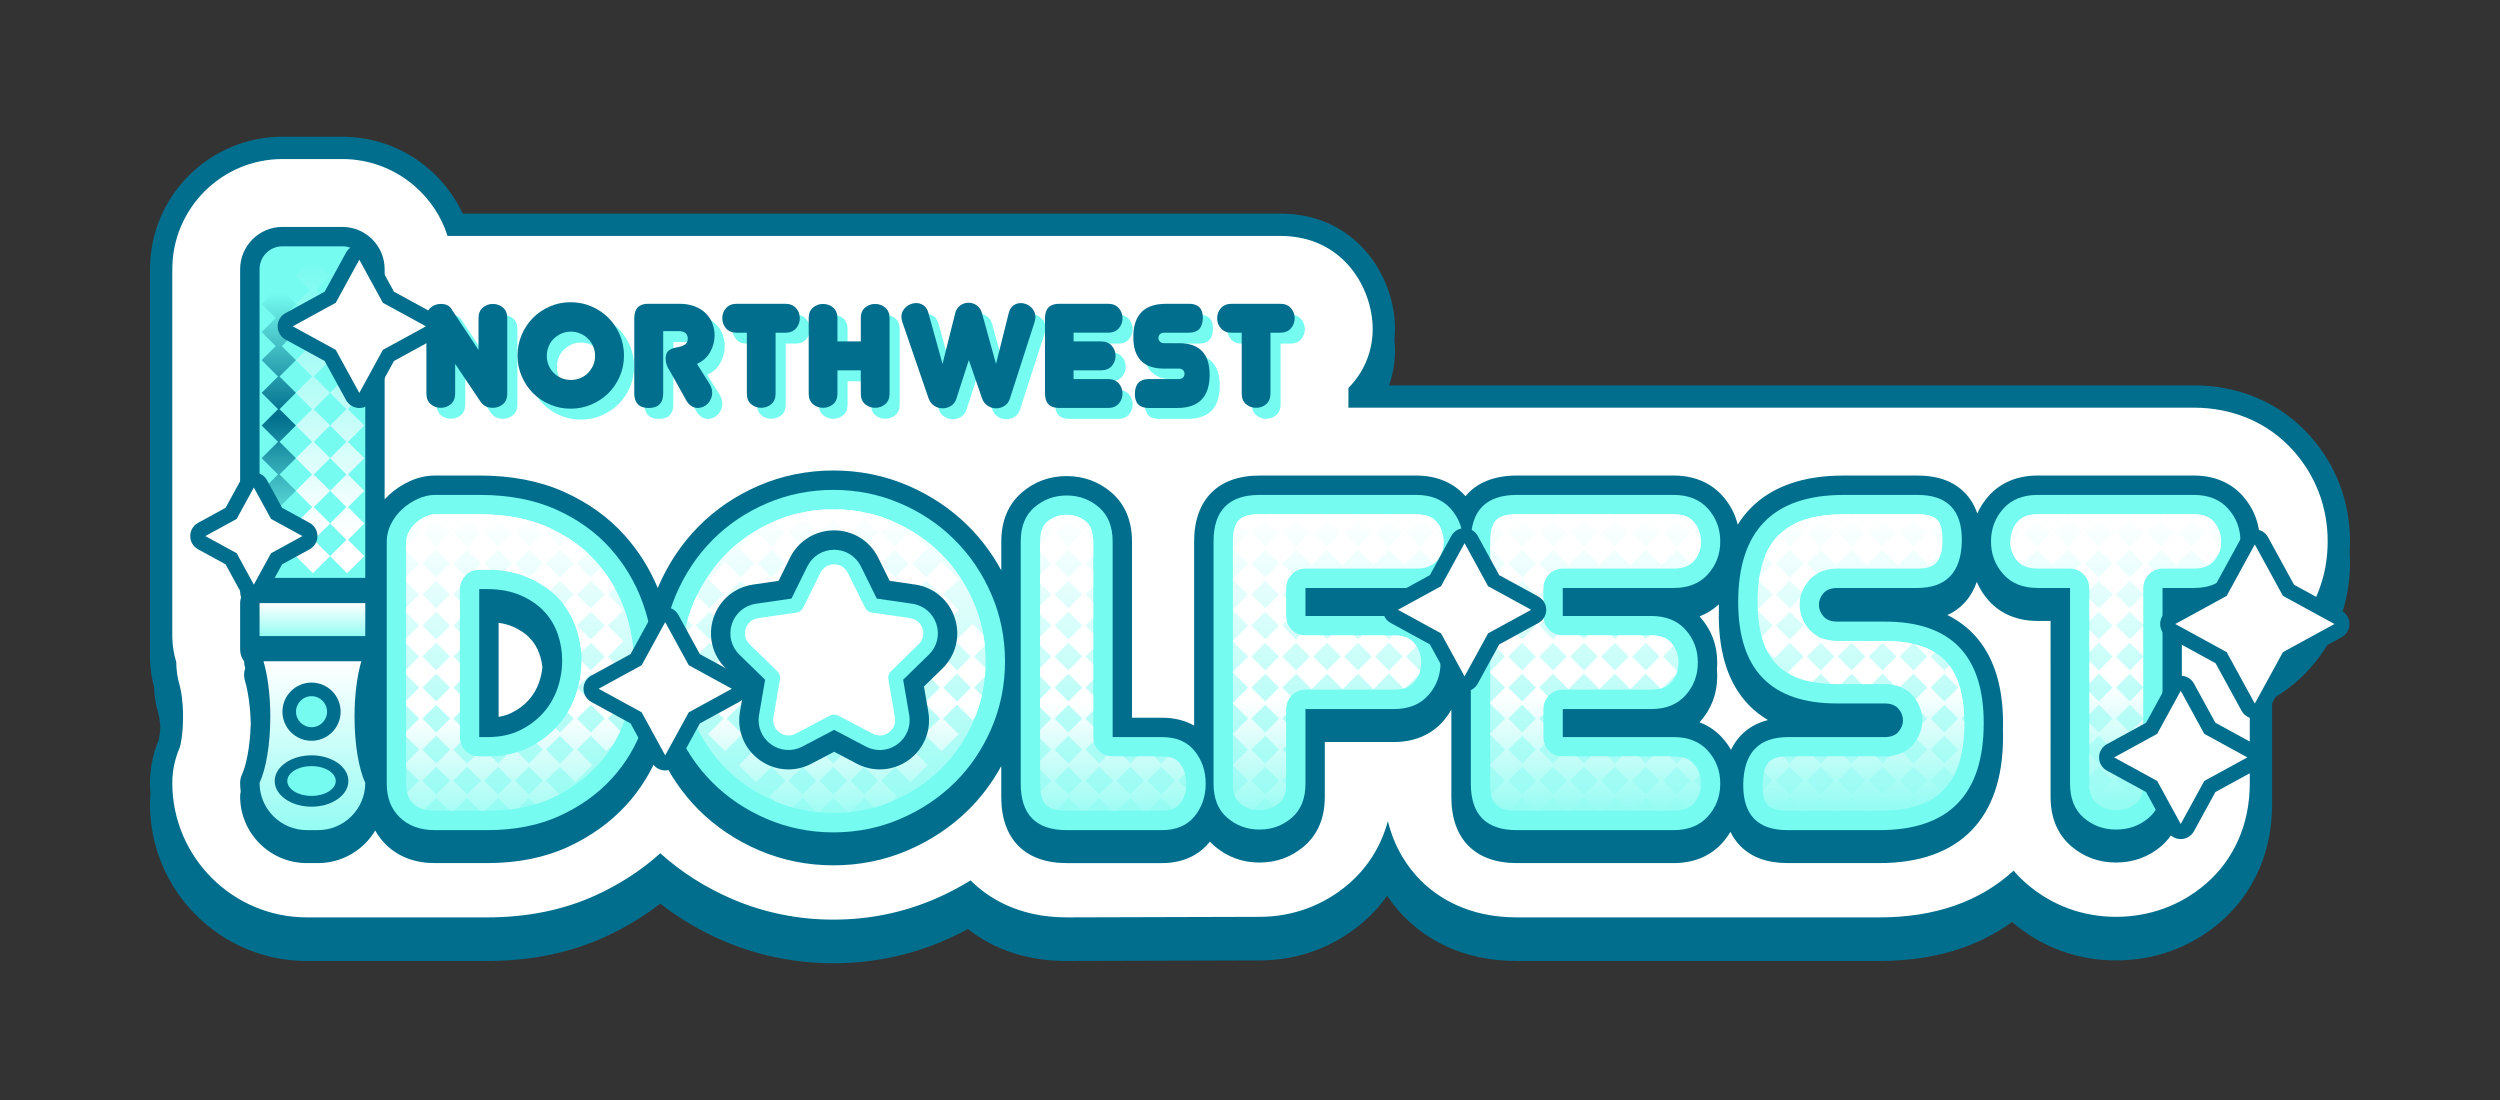 <?xml version="1.0" encoding="utf-8"?>
<!-- Generator: Adobe Illustrator 23.0.1, SVG Export Plug-In . SVG Version: 6.00 Build 0)  -->
<svg version="1.1" id="Logo_Blue" xmlns="http://www.w3.org/2000/svg" xmlns:xlink="http://www.w3.org/1999/xlink" x="0px" y="0px"
	 viewBox="0 0 2500 1100" style="enable-background:new 0 0 2500 1100;" xml:space="preserve">
<rect x="0" y="0" width="2500" height="1100" fill="#333333" stroke="none"/>
<style type="text/css">
	.st0{fill:#006E8C;}
	.st1{fill:#FFFFFF;}
	.st2{fill:#75FBF0;}
	.st3{fill:url(#SVGID_1_);}
	.st4{fill:url(#SVGID_2_);}
	.st5{fill:url(#SVGID_3_);}
	.st6{fill:url(#SVGID_4_);}
	.st7{fill:url(#SVGID_5_);}
	.st8{fill:url(#SVGID_6_);}
	.st9{fill:url(#SVGID_7_);}
	.st10{fill:url(#SVGID_8_);}
	.st11{fill:url(#SVGID_9_);}
	.st12{fill:url(#SVGID_10_);}
	.st13{fill:url(#SVGID_11_);}
	.st14{fill:url(#SVGID_12_);}
	.st15{fill:url(#SVGID_13_);}
	.st16{fill:url(#SVGID_14_);}
	.st17{fill:url(#SVGID_15_);}
	.st18{fill:url(#SVGID_16_);}
	.st19{fill:url(#SVGID_17_);}
	.st20{fill:url(#SVGID_18_);}
	.st21{fill:url(#SVGID_19_);}
	.st22{fill:url(#SVGID_20_);}
	.st23{fill:url(#SVGID_21_);}
	.st24{fill:url(#SVGID_22_);}
	.st25{fill:url(#SVGID_23_);}
	.st26{fill:url(#SVGID_24_);}
	.st27{fill:url(#SVGID_25_);}
	.st28{fill:url(#SVGID_26_);}
	.st29{fill:url(#SVGID_27_);}
	.st30{fill:url(#SVGID_28_);}
	.st31{fill:url(#SVGID_29_);}
	.st32{fill:url(#SVGID_30_);}
	.st33{fill:url(#SVGID_31_);}
	.st34{fill:url(#SVGID_32_);}
	.st35{fill:url(#SVGID_33_);}
	.st36{fill:url(#SVGID_34_);}
	.st37{fill:url(#SVGID_35_);}
	.st38{fill:url(#SVGID_36_);}
	.st39{fill:url(#SVGID_37_);}
	.st40{fill:url(#SVGID_38_);}
	.st41{fill:url(#SVGID_39_);}
	.st42{fill:url(#SVGID_40_);}
	.st43{fill:url(#SVGID_41_);}
	.st44{fill:url(#SVGID_42_);}
	.st45{fill:url(#SVGID_43_);}
	.st46{fill:url(#SVGID_44_);}
	.st47{fill:url(#SVGID_45_);}
	.st48{fill:url(#SVGID_46_);}
</style>
<g>
	<g>
		<path class="st0" d="M2350,541.45c0-39.8-13.9-76.38-40.18-105.78l-0.22-0.24c-29.01-32.28-70.1-50.06-115.68-50.06h-804.85
			c3.88-11.1,5.92-22.85,5.92-34.88c0-3.67-0.2-7.35-0.56-11.02c0.33-3.41,0.56-6.84,0.56-10.31c0-27.3-10.07-55.04-27.63-76.12
			c-14.98-17.98-42.26-39.42-87.14-39.42H462.74c-7.74-16.66-19.24-31.93-33.35-44.24c-24.12-21.05-55.02-32.64-87-32.64h-59.94
			c-73.03,0-132.45,59.41-132.45,132.45v21.33v344.98v21.33c0,1.02,0.01,2.04,0.04,3.24l0,0.14c0.23,8.96,1.56,17.88,3.96,26.51
			c0.34,9.14,1.83,18.23,4.44,27.02c0.34,1.16,1.36,6.02,1.91,13.68c-0.47,6.5-1.27,10.8-1.73,12.82
			c-5.64,13.4-8.63,28.13-8.63,42.61c0,3.89,0.19,7.73,0.47,11.54c-0.3,3.26-0.47,6.53-0.47,9.78
			c0,86.49,70.36,156.85,156.85,156.85h180.23c43.43,0,83.24-8.17,118.34-24.3c19.82-9.11,38.26-20.23,54.83-33.07
			c19.14,14.93,40.45,27.47,63.38,37.29c34.54,14.81,71.51,22.31,109.87,22.31c38.35,0,75.31-7.51,109.87-22.32
			c8.33-3.57,16.57-7.56,24.53-11.88c27.14,21.2,60.38,31.95,98.86,31.95c1.74,0,176.37-0.56,192.75-0.56
			c38.59,0,74.4-13.2,103.56-38.17c9.1-7.81,17.2-16.7,24.11-26.49c5.12,7.69,10.94,14.83,17.33,21.29
			c19.87,20.04,55.48,43.93,112.28,43.93h362.67c52.46,0,97.06-13.13,132.64-39.03l0.36,0.31c29.12,24.97,64.92,38.16,103.55,38.16
			c38.97,0,74.96-13.2,104.11-38.16c33.52-28.74,51.98-70.42,51.98-117.36V783.6v-84.73c14.11-7.94,26.74-18.07,37.56-30.12
			c26.4-29.42,40.36-66.06,40.36-105.97c0-3.58-0.15-7.13-0.38-10.66C2349.85,548.59,2350,545.04,2350,541.45z"/>
	</g>
</g>
<g>
	<path class="st1" d="M2293.19,450.53l-0.18-0.2c-24.73-27.51-59.92-42.67-99.1-42.67H1348.4c0.04-1.07,0.06-19.79,0.06-19.79
		c1.04-1.04,2.05-2.11,3.04-3.2c13.66-15.23,21.19-34.94,21.19-55.52c0-40.6-29.09-93.24-92.47-93.24h-832.7
		c-6.04-19.26-17.34-36.26-32.78-49.73c-20.06-17.5-45.75-27.14-72.34-27.14h-59.94c-60.74,0-110.15,49.41-110.15,110.15v366.31
		c0,0.84,0.01,1.67,0.04,2.65l0,0.11c0.2,8.06,1.51,16,3.89,23.67c0.06,8.17,1.26,16.28,3.59,24.14c1.19,4.02,3.21,15,3.21,30.65
		c0,18.45-2.7,28.87-3.24,30.73c-4.91,11.08-7.5,23.29-7.5,35.39c0,74.19,60.36,134.55,134.55,134.55h180.23
		c40.19,0,76.87-7.49,109.02-22.26c24.07-11.06,45.58-25.1,64.17-41.87c21.02,18.93,45.23,34.33,72.14,45.86
		c31.75,13.61,65.76,20.51,101.08,20.51c35.31,0,69.32-6.9,101.08-20.51c12.54-5.38,24.59-11.64,36.01-18.71
		c16.96,16.96,47.31,36.98,96.09,36.98c0,0,176.13-0.56,192.82-0.56c33.2,0,63.99-11.34,89.04-32.79
		c19.27-16.53,32.68-38.18,39.35-62.95c6.8,27.82,20.45,46.86,32.45,58.97c16.89,17.03,47.33,37.33,96.45,37.33h362.67
		c55.34,0,100.4-15.71,134.12-46.73c4.1,4.78,8.57,9.26,13.39,13.38c25.02,21.45,55.8,32.79,89.03,32.79
		c33.57,0,64.55-11.34,89.59-32.79c28.5-24.44,44.19-60.11,44.19-100.44V663.79c16.52-7.29,31.29-17.93,43.26-31.27
		c22.67-25.26,34.65-56.75,34.65-91.08C2327.7,507.21,2315.77,475.78,2293.19,450.53z M211.11,637.13L211.11,637.13L211.11,637.13z"
		/>
	<polyline class="st1" points="211.11,637.13 211.11,637.13 211.11,637.13 	"/>
</g>
<g>
	<g>
		<path class="st0" d="M2259.83,541.45c0-17.56-5.81-32.95-17.3-45.75c-11.85-13.19-28.67-20.16-48.62-20.16h-156.39
			c-19.97,0-36.78,6.98-48.62,20.17c-4.91,5.47-8.78,11.42-11.6,17.81c-2.78-8.21-7.02-15.23-12.72-21
			c-11.13-11.27-26.94-16.98-47.01-16.98h-73.99c-40.35,0-71.6,10.95-92.86,32.56c-4.9,4.98-9.23,10.5-13.01,16.55
			c-2.57-10.71-7.7-20.4-15.35-28.94c-11.85-13.19-28.66-20.16-48.62-20.16h-156.95c-22.76,0-40.19,7.23-51.3,20.65l-0.41-0.48
			c-11.85-13.19-28.67-20.16-48.62-20.16H1259.5c-41.53,0-65.36,24.03-65.36,65.92v13.57v170.55c-8.02-4.56-18.53-7.89-32.18-7.89
			h-29.94V555.02v-13.57c0-25.9-11.15-40.89-20.51-48.92c-12.73-10.9-27.82-16.44-44.85-16.44c-17.04,0-32.13,5.53-44.85,16.44
			c-9.36,8.02-20.51,23.01-20.51,48.92v13.57v15.36c-8.86-16.35-19.83-31.11-32.76-44.05c-17.2-17.19-37.63-30.92-60.73-40.82
			c-23.26-9.96-48.27-15.02-74.34-15.02c-26.08,0-51.09,5.05-74.34,15.02c-23.14,9.92-43.5,23.68-60.53,40.91
			c-16.96,17.16-30.57,37.57-40.47,60.65c-0.13,0.3-0.25,0.62-0.38,0.92c-7.99-19.3-19.13-37.01-33.21-52.75
			c-16.15-18.02-36.53-32.63-60.61-43.43c-24.09-10.79-52.41-16.27-84.16-16.27h-44.84c-8.33,0-16.77,1.9-25.08,5.64
			c-7.65,3.45-14.66,8.08-20.84,13.77c-1.53,1.4-2.98,2.87-4.37,4.39V282.76v-13.57c0-23.31-18.97-42.28-42.28-42.28h-59.94
			c-23.31,0-42.28,18.97-42.28,42.28v13.57v295.13v13.57c0,2.03,0.33,3.98,0.91,5.82c-0.58,1.84-0.91,3.79-0.91,5.82v13.57v18.82
			v13.57c0,0.27,0,0.53,0.01,0.84l0,0.04c0.07,4.28,1.53,8.21,3.94,11.38c0,1.83,0.24,3.66,0.77,5.46c0.13,0.45,0.25,0.96,0.38,1.42
			c-1.41,3.86-1.58,8.12-0.38,12.15c3.35,11.3,5.44,26.7,5.91,43.04c-0.68,25.08-5.04,43.11-8.84,51.29
			c-1.19,2.56-1.8,5.34-1.8,8.16c0,3,0.22,5.96,0.6,8.86c-0.39,1.54-0.6,3.12-0.6,4.72c0,36.77,29.91,66.68,66.68,66.68h11.13
			c24.32,0,45.64-13.1,57.29-32.6c2.94,5.36,6.68,10.24,11.23,14.6c12.47,11.94,28.77,18,48.45,18h52.13
			c30.34,0,57.49-5.4,80.69-16.06c23.02-10.58,42.65-24.65,58.34-41.81c14.29-15.62,25.42-33.57,33.16-53.39
			c9.81,22.08,23.06,41.57,39.43,57.93c16.99,17,37.33,30.64,60.45,40.55c23.25,9.97,48.27,15.02,74.34,15.02
			c26.07,0,51.08-5.05,74.35-15.02c23.08-9.89,43.48-23.51,60.64-40.47c12.97-12.81,23.97-27.51,32.84-43.86v17.62v13.57
			c0,41.89,23.82,65.92,65.35,65.92h95.29c25.21,0,39.76-11.34,47.53-20.86l0.49-0.63c1.56,1.69,3.13,3.18,4.65,4.49
			c12.72,10.91,27.81,16.44,44.85,16.44c17.03,0,32.11-5.53,44.85-16.44c9.35-8.02,20.5-23.01,20.5-48.91V783.6v-41.59h69.17
			c19.96,0,36.78-6.98,48.62-20.17c3.44-3.83,6.36-7.9,8.78-12.19v73.95v13.57c0,41.89,23.82,65.92,65.36,65.92h156.95
			c19.96,0,36.78-6.97,48.62-20.17c3.15-3.51,5.85-7.22,8.15-11.11c2.59,5.39,5.92,10.17,10,14.3
			c11.12,11.26,26.94,16.97,47.01,16.97h91.93c40.02,0,71-10.98,92.09-32.63c20.94-21.51,31.57-53.08,31.57-93.83
			c0-2.29-0.04-4.55-0.11-6.78c0.07-2.24,0.11-4.49,0.11-6.79c0-38.88-10.15-69.03-30.15-89.61c-7.28-7.49-15.83-13.61-25.53-18.42
			c14.08-6.32,24.1-17.58,29.42-33.12c2.86,6.79,6.87,13.09,12.05,18.85c11.84,13.2,28.65,20.18,48.63,20.18h13.12V783.6v13.57
			c0,25.91,11.15,40.9,20.5,48.91c12.72,10.91,27.81,16.44,44.85,16.44c17.4,0,32.67-5.53,45.41-16.44
			c9.35-8.02,20.5-23.01,20.5-48.91V783.6V620.94h12c19.96,0,36.78-6.98,48.63-20.17c11.47-12.78,17.29-28.18,17.29-45.75
			c0-2.3-0.11-4.56-0.3-6.79C2259.73,546.01,2259.83,543.75,2259.83,541.45z M1748.96,705.17c5.61,5.77,11.97,10.71,19.01,14.89
			c-17.1,4.33-29.69,14.52-36.95,29.8c-2.4-4.22-5.28-8.23-8.67-12.01c-6.29-7-14-12.2-22.82-15.59l0.4-0.42
			c11.47-12.78,17.29-28.17,17.29-45.74c0-2.3-0.11-4.56-0.3-6.79c0.2-2.23,0.3-4.49,0.3-6.79c0-17.56-5.82-32.95-17.3-45.75
			l-0.38-0.39c7.24-2.78,13.72-6.81,19.29-12.04c0.02,1.5,0.03,2.99,0.07,4.46c-0.07,2.23-0.11,4.48-0.11,6.76
			C1718.81,654.45,1728.95,684.6,1748.96,705.17z M539.11,682.23c-2.35,6.77-5.76,12.6-10.42,17.81
			c-4.72,5.27-10.39,9.49-17.34,12.89c-3.74,1.83-8,3.14-12.72,3.91v-94.02c5.23,0.74,9.96,2.01,14.12,3.81
			c7.05,3.05,12.81,6.91,17.12,11.47c4.3,4.57,7.42,9.73,9.53,15.77c1.55,4.45,2.51,8.88,3.01,13.38
			C541.87,672.35,540.8,677.37,539.11,682.23z"/>
	</g>
</g>
<g>
	<g>
		<path class="st2" d="M465.28,404.43c0,4.65-1.42,8.19-4.27,10.63c-2.85,2.44-6.25,3.66-10.19,3.66c-3.83,0-7.17-1.22-10.02-3.66
			c-2.85-2.44-4.27-5.98-4.27-10.63v-75.28c0-4.64,1.42-8.19,4.27-10.63c2.84-2.44,6.19-3.66,10.02-3.66h0.7
			c5.11,0,8.77,2.15,10.98,6.45l26.14,39.55v-31.71c0-4.64,1.42-8.19,4.27-10.63c2.85-2.44,6.19-3.66,10.02-3.66
			c3.95,0,7.35,1.22,10.19,3.66c2.85,2.44,4.27,5.98,4.27,10.63v75.28c0,4.65-1.42,8.19-4.27,10.63c-2.85,2.44-6.25,3.66-10.19,3.66
			c-1.98,0-3.66-0.23-5.05-0.7c-1.39-0.46-2.59-1.04-3.57-1.74c-0.99-0.7-1.77-1.39-2.35-2.09c-0.58-0.7-1.05-1.28-1.39-1.74
			l-25.27-37.64V404.43z"/>
		<path class="st2" d="M527.66,366.44c0-7.32,1.39-14.23,4.18-20.74c2.79-6.5,6.56-12.17,11.33-16.99
			c4.76-4.82,10.4-8.62,16.9-11.41c6.5-2.79,13.42-4.18,20.74-4.18c7.32,0,14.23,1.39,20.74,4.18c6.5,2.79,12.17,6.59,16.99,11.41
			c4.82,4.82,8.63,10.49,11.41,16.99c2.79,6.51,4.18,13.42,4.18,20.74c0,7.32-1.39,14.23-4.18,20.74
			c-2.79,6.51-6.59,12.14-11.41,16.9c-4.82,4.77-10.48,8.54-16.99,11.33c-6.51,2.79-13.42,4.18-20.74,4.18
			c-7.32,0-14.23-1.39-20.74-4.18c-6.51-2.79-12.14-6.56-16.9-11.33c-4.76-4.76-8.54-10.39-11.33-16.9
			C529.06,380.68,527.66,373.76,527.66,366.44z M556.94,366.79c0,3.37,0.61,6.51,1.83,9.41c1.22,2.91,2.93,5.46,5.14,7.67
			c2.21,2.21,4.76,3.92,7.67,5.14c2.9,1.22,6.04,1.83,9.41,1.83c3.37,0,6.53-0.61,9.5-1.83c2.96-1.22,5.52-2.93,7.67-5.14
			c2.15-2.21,3.86-4.76,5.14-7.67c1.28-2.9,1.92-6.04,1.92-9.41c0-3.37-0.64-6.53-1.92-9.5c-1.28-2.96-2.99-5.52-5.14-7.67
			c-2.15-2.15-4.7-3.86-7.67-5.14c-2.96-1.28-6.13-1.92-9.5-1.92c-3.37,0-6.51,0.64-9.41,1.92c-2.91,1.28-5.46,2.99-7.67,5.14
			c-2.21,2.15-3.92,4.7-5.14,7.67C557.55,360.26,556.94,363.42,556.94,366.79z"/>
		<path class="st2" d="M680.13,382.13c-2.9-3.95-4.36-8.13-4.36-12.55c0-2.79,0.52-4.91,1.57-6.36c1.04-1.45,2.38-2.55,4.01-3.31
			c1.62-0.75,3.37-1.28,5.23-1.57c1.86-0.29,3.6-0.7,5.23-1.22c1.62-0.52,3.02-1.31,4.18-2.35c1.16-1.05,1.8-2.67,1.92-4.88
			c0-5.23-3.02-7.84-9.06-7.84h-15.51v62.03c0,9.88-4.82,14.81-14.46,14.81c-4.88,0-8.51-1.25-10.89-3.75
			c-2.38-2.5-3.57-6.07-3.57-10.72v-75.28c0-9.64,4.64-14.46,13.94-14.46h31.02c6.04,0,11.3,0.9,15.77,2.7
			c4.47,1.8,8.16,4.18,11.07,7.14c2.9,2.96,5.05,6.33,6.45,10.11c1.4,3.78,2.09,7.64,2.09,11.59c0,5.93-1.48,11.5-4.44,16.73
			c-2.96,5.23-7.35,9.18-13.16,11.85l12.37,19.69c1.86,3.02,2.79,6.1,2.79,9.24c0,2.09-0.41,4.07-1.22,5.92
			c-0.81,1.86-1.89,3.49-3.22,4.88c-1.34,1.39-2.88,2.47-4.62,3.22c-1.74,0.76-3.54,1.13-5.4,1.13c-2.09,0-4.16-0.61-6.19-1.83
			c-2.03-1.22-3.81-3.16-5.31-5.84L680.13,382.13z"/>
		<path class="st2" d="M785.73,404.43c0,4.65-1.42,8.19-4.27,10.63c-2.85,2.44-6.25,3.66-10.19,3.66c-3.83,0-7.17-1.22-10.02-3.66
			c-2.85-2.44-4.27-5.98-4.27-10.63v-60.81h-10.11c-4.53,0-8.08-1.42-10.63-4.27c-2.56-2.85-3.83-6.24-3.83-10.19
			c0-3.95,1.28-7.35,3.83-10.19c2.55-2.85,6.1-4.27,10.63-4.27h48.62c4.53,0,8.07,1.42,10.63,4.27c2.55,2.85,3.83,6.25,3.83,10.19
			c0,3.95-1.28,7.35-3.83,10.19c-2.56,2.85-6.1,4.27-10.63,4.27h-9.76V404.43z"/>
		<path class="st2" d="M899.69,404.43c0,4.65-1.42,8.19-4.27,10.63c-2.85,2.44-6.25,3.66-10.19,3.66c-3.83,0-7.17-1.22-10.02-3.66
			c-2.85-2.44-4.27-5.98-4.27-10.63v-23.18h-23.35v23.18c0,4.65-1.42,8.19-4.27,10.63c-2.85,2.44-6.25,3.66-10.19,3.66
			c-3.83,0-7.17-1.22-10.02-3.66c-2.85-2.44-4.27-5.98-4.27-10.63v-75.28c0-4.64,1.42-8.19,4.27-10.63
			c2.84-2.44,6.19-3.66,10.02-3.66c3.95,0,7.35,1.22,10.19,3.66c2.85,2.44,4.27,5.98,4.27,10.63v23.17h23.35v-23.17
			c0-4.64,1.42-8.19,4.27-10.63c2.85-2.44,6.19-3.66,10.02-3.66c3.95,0,7.35,1.22,10.19,3.66c2.85,2.44,4.27,5.98,4.27,10.63V404.43
			z"/>
		<path class="st2" d="M1018.87,323.93c0.93-3.49,2.5-6.01,4.7-7.58c2.21-1.57,4.64-2.35,7.32-2.35c1.74,0,3.48,0.32,5.23,0.96
			c1.74,0.64,3.31,1.57,4.7,2.79c1.39,1.22,2.53,2.7,3.4,4.44c0.87,1.74,1.31,3.66,1.31,5.75c0,1.51-0.29,3.25-0.87,5.23
			l-24.57,76.15c-1.05,3.37-2.87,5.87-5.49,7.49c-2.61,1.63-5.37,2.44-8.28,2.44c-3.02,0-5.84-0.84-8.45-2.53
			c-2.61-1.68-4.5-4.15-5.66-7.41l-13.24-38.34l-12.37,38.34c-1.04,3.37-2.87,5.87-5.49,7.49c-2.61,1.63-5.37,2.44-8.28,2.44
			c-3.02,0-5.84-0.84-8.45-2.53c-2.61-1.68-4.5-4.15-5.66-7.41l-26.31-76.5c-0.58-1.97-0.87-3.66-0.87-5.05
			c0-2.09,0.44-3.98,1.31-5.66c0.87-1.68,2-3.14,3.4-4.36c1.39-1.22,2.96-2.15,4.71-2.79c1.74-0.64,3.54-0.96,5.4-0.96
			c2.67,0,5.14,0.78,7.41,2.35c2.27,1.57,3.86,4.1,4.79,7.58l14.11,50.88l12.72-50.88c0.93-3.37,2.64-5.93,5.14-7.67
			c2.5-1.74,5.2-2.61,8.1-2.61c2.9,0,5.63,0.87,8.19,2.61c2.55,1.74,4.3,4.3,5.23,7.67l14.11,50.88L1018.87,323.93z"/>
		<path class="st2" d="M1069.4,418.89c-9.53,0-14.29-4.82-14.29-14.46v-75.28c0-9.64,4.76-14.46,14.29-14.46h48.79
			c4.53,0,8.07,1.42,10.63,4.27c2.55,2.85,3.83,6.25,3.83,10.19c0,3.95-1.28,7.35-3.83,10.19c-2.56,2.85-6.1,4.27-10.63,4.27h-34.5
			v8.71h27.53c4.53,0,8.07,1.42,10.63,4.27c2.55,2.85,3.83,6.25,3.83,10.19c0,3.95-1.28,7.35-3.83,10.19
			c-2.56,2.85-6.1,4.27-10.63,4.27h-27.53v8.71h34.5c4.53,0,8.07,1.42,10.63,4.27c2.55,2.85,3.83,6.25,3.83,10.19
			c0,3.95-1.28,7.35-3.83,10.19c-2.56,2.85-6.1,4.27-10.63,4.27H1069.4z"/>
		<path class="st2" d="M1219.78,385.61c0,22.19-10.8,33.28-32.41,33.28h-28.58c-9.18,0-13.77-4.64-13.77-13.94v-0.52
			c0.23-9.64,4.88-14.46,13.94-14.46h29.97c1.97,0,3.42-0.55,4.36-1.66c0.93-1.1,1.39-2.29,1.39-3.57c0-1.28-0.47-2.47-1.39-3.57
			c-0.93-1.1-2.38-1.65-4.36-1.65h-14.81c-20.45,0-30.67-10.51-30.67-31.54c0-22.19,10.92-33.28,32.76-33.28h23
			c9.18,0,13.77,4.65,13.77,13.94v0.52c-0.23,9.64-4.88,14.46-13.94,14.46h-24.74c-1.98,0-3.43,0.55-4.36,1.66
			c-0.93,1.1-1.4,2.29-1.4,3.57c0,1.28,0.46,2.47,1.4,3.57c0.93,1.11,2.38,1.66,4.36,1.66h14.81
			C1209.56,354.07,1219.78,364.59,1219.78,385.61z"/>
		<path class="st2" d="M1280.59,404.43c0,4.65-1.42,8.19-4.27,10.63c-2.85,2.44-6.25,3.66-10.19,3.66c-3.83,0-7.17-1.22-10.02-3.66
			c-2.85-2.44-4.27-5.98-4.27-10.63v-60.81h-10.11c-4.53,0-8.08-1.42-10.63-4.27c-2.56-2.85-3.83-6.24-3.83-10.19
			c0-3.95,1.28-7.35,3.83-10.19c2.55-2.85,6.1-4.27,10.63-4.27h48.62c4.53,0,8.07,1.42,10.63,4.27c2.55,2.85,3.83,6.25,3.83,10.19
			c0,3.95-1.28,7.35-3.83,10.19c-2.56,2.85-6.1,4.27-10.63,4.27h-9.76V404.43z"/>
	</g>
</g>
<g>
	<path class="st2" d="M386.75,541.45c0-5.97,1.4-11.77,4.2-17.38c2.8-5.61,6.53-10.55,11.21-14.85c4.67-4.29,9.9-7.75,15.69-10.37
		c5.79-2.61,11.49-3.92,17.1-3.92h44.84c29.15,0,54.56,4.86,76.23,14.57c21.67,9.72,39.7,22.62,54.09,38.68
		c14.38,16.07,25.22,34.19,32.51,54.37c7.29,20.18,10.93,40.92,10.93,62.22c0,20.93-3.46,41.3-10.37,61.1
		c-6.92,19.81-17.38,37.37-31.39,52.69c-14.01,15.33-31.39,27.75-52.13,37.28c-20.74,9.53-44.94,14.29-72.59,14.29h-52.13
		c-14.57,0-26.26-4.2-35.03-12.61c-8.78-8.41-13.17-19.71-13.17-33.91V541.45z M487.64,737.08c12.33,0,23.07-2.24,32.23-6.73
		c9.15-4.48,16.9-10.27,23.26-17.38c6.35-7.09,11.11-15.22,14.29-24.38c3.17-9.15,4.76-18.59,4.76-28.31
		c0-8.97-1.5-17.74-4.48-26.34c-2.99-8.59-7.57-16.16-13.73-22.7c-6.17-6.53-14.01-11.86-23.54-15.98
		c-9.53-4.11-20.65-6.17-33.35-6.17h-7.85v147.98H487.64z"/>
	<path class="st2" d="M662.53,661.41c0-23.54,4.48-45.77,13.45-66.7c8.97-20.92,21.11-39.14,36.44-54.65
		c15.32-15.5,33.44-27.75,54.37-36.72c20.92-8.97,43.16-13.45,66.7-13.45c23.54,0,45.77,4.48,66.7,13.45
		c20.92,8.97,39.14,21.21,54.65,36.72c15.5,15.51,27.75,33.73,36.72,54.65c8.97,20.93,13.45,43.16,13.45,66.7
		c0,23.54-4.49,45.78-13.45,66.7c-8.97,20.93-21.21,39.05-36.72,54.37c-15.51,15.33-33.73,27.47-54.65,36.44
		c-20.93,8.97-43.16,13.45-66.7,13.45c-23.54,0-45.78-4.48-66.7-13.45c-20.93-8.97-39.05-21.11-54.37-36.44
		c-15.33-15.32-27.47-33.44-36.44-54.37C667.01,707.19,662.53,684.95,662.53,661.41z"/>
	<path class="st2" d="M1066.68,830.13c-30.65,0-45.96-15.5-45.96-46.52V541.45c0-14.94,4.57-26.34,13.73-34.19
		c9.15-7.85,19.9-11.77,32.23-11.77c12.33,0,23.07,3.92,32.23,11.77c9.15,7.85,13.73,19.25,13.73,34.19v195.63h49.33
		c14.2,0,25.03,4.58,32.51,13.73c7.47,9.16,11.21,20.09,11.21,32.79c0,12.71-3.74,23.64-11.21,32.79
		c-7.48,9.16-18.31,13.73-32.51,13.73H1066.68z"/>
	<path class="st2" d="M1305.47,783.6c0,14.95-4.58,26.34-13.73,34.19c-9.16,7.85-19.9,11.77-32.23,11.77
		c-12.33,0-23.08-3.92-32.23-11.77c-9.16-7.85-13.73-19.24-13.73-34.19V541.45c0-31.01,15.32-46.52,45.96-46.52h156.95
		c14.57,0,25.97,4.58,34.19,13.73c8.22,9.16,12.33,20.09,12.33,32.79c0,12.71-4.12,23.64-12.33,32.79
		c-8.22,9.16-19.62,13.73-34.19,13.73h-110.99V616h88.57c14.57,0,25.97,4.58,34.19,13.73c8.22,9.16,12.33,20.09,12.33,32.79
		c0,12.71-4.12,23.64-12.33,32.79c-8.22,9.16-19.62,13.73-34.19,13.73h-88.57V783.6z"/>
	<path class="st2" d="M1516.79,830.13c-30.65,0-45.96-15.5-45.96-46.52V541.45c0-31.01,15.32-46.52,45.96-46.52h156.95
		c14.57,0,25.97,4.58,34.19,13.73c8.22,9.16,12.33,20.09,12.33,32.79c0,12.71-4.12,23.64-12.33,32.79
		c-8.22,9.16-19.62,13.73-34.19,13.73h-110.99V616h88.57c14.57,0,25.97,4.58,34.19,13.73c8.22,9.16,12.33,20.09,12.33,32.79
		c0,12.71-4.12,23.64-12.33,32.79c-8.22,9.16-19.62,13.73-34.19,13.73h-88.57v28.03h110.99c14.57,0,25.97,4.58,34.19,13.73
		c8.22,9.16,12.33,20.09,12.33,32.79c0,12.71-4.12,23.64-12.33,32.79c-8.22,9.16-19.62,13.73-34.19,13.73H1516.79z"/>
	<path class="st2" d="M1983.72,723.07c0,71.38-34.75,107.06-104.26,107.06h-91.93c-29.53,0-44.28-14.94-44.28-44.84v-1.68
		c0.74-31.01,15.69-46.52,44.84-46.52h96.41c6.35,0,11.02-1.77,14.01-5.33c2.99-3.55,4.48-7.37,4.48-11.49
		c0-4.11-1.5-7.94-4.48-11.49c-3-3.55-7.66-5.33-14.01-5.33h-47.65c-65.78,0-98.66-33.82-98.66-101.46
		c0-71.37,35.12-107.06,105.38-107.06h73.99c29.52,0,44.28,14.95,44.28,44.84v1.68c-0.75,31.02-15.69,46.53-44.84,46.53h-79.6
		c-6.36,0-11.03,1.78-14.01,5.33c-3,3.56-4.48,7.38-4.48,11.49c0,4.12,1.49,7.94,4.48,11.49c2.99,3.56,7.65,5.33,14.01,5.33h47.65
		C1950.83,621.61,1983.72,655.43,1983.72,723.07z"/>
	<path class="st2" d="M2162.52,783.6c0,14.95-4.58,26.34-13.73,34.19c-9.16,7.85-20.09,11.77-32.79,11.77
		c-12.33,0-23.08-3.92-32.23-11.77c-9.16-7.85-13.73-19.24-13.73-34.19V587.97h-32.51c-14.57,0-25.98-4.57-34.19-13.73
		c-8.22-9.15-12.33-20.08-12.33-32.79c0-12.7,4.11-23.63,12.33-32.79c8.21-9.15,19.62-13.73,34.19-13.73h156.39
		c14.57,0,25.97,4.58,34.19,13.73c8.21,9.16,12.33,20.09,12.33,32.79c0,12.71-4.12,23.64-12.33,32.79
		c-8.22,9.16-19.62,13.73-34.19,13.73h-31.39V783.6z"/>
</g>
<g>
	<g>
		<path class="st2" d="M365.27,577.89v-308.7c0-12.64-10.25-22.89-22.89-22.89h-59.94c-12.64,0-22.89,10.25-22.89,22.89v308.7
			H365.27z"/>
	</g>
</g>
<linearGradient id="SVGID_1_" gradientUnits="userSpaceOnUse" x1="312.417" y1="636.063" x2="312.417" y2="603.098">
	<stop  offset="0" style="stop-color:#94FCF3"/>
	<stop  offset="1" style="stop-color:#FFFFFF"/>
</linearGradient>
<path class="st3" d="M259.56,603.1v32.4c0,0.19,0.01,0.38,0.01,0.57h105.69c0-0.19,0.01-0.38,0.01-0.57v-32.4H259.56z"/>
<linearGradient id="SVGID_2_" gradientUnits="userSpaceOnUse" x1="312.418" y1="830.129" x2="312.418" y2="661.271">
	<stop  offset="0" style="stop-color:#94FCF3"/>
	<stop  offset="1" style="stop-color:#FFFFFF"/>
</linearGradient>
<path class="st4" d="M361.34,661.27h-97.85c4.2,14.18,6.81,33.78,6.81,55.45c0,27.81-4.28,52.21-10.74,66.12v0
	c0,26.12,21.17,47.29,47.29,47.29h11.13c26.12,0,47.29-21.17,47.29-47.29v0c-6.45-13.91-10.74-38.31-10.74-66.12
	C354.54,695.05,357.14,675.45,361.34,661.27z"/>
<g>
	<linearGradient id="SVGID_3_" gradientUnits="userSpaceOnUse" x1="520.155" y1="810.737" x2="520.155" y2="514.316">
		<stop  offset="0" style="stop-color:#94FCF3"/>
		<stop  offset="1" style="stop-color:#FFFFFF"/>
	</linearGradient>
	<path class="st5" d="M634.17,664.77c0-18.95-3.29-37.67-9.78-55.63c-6.4-17.72-16.06-33.88-28.72-48.03
		c-12.49-13.94-28.5-25.36-47.58-33.92c-19.06-8.54-42.04-12.87-68.3-12.87h-44.84c-2.84,0-5.83,0.72-9.13,2.21
		c-3.91,1.77-7.36,4.05-10.54,6.97c-2.94,2.71-5.23,5.73-6.99,9.25c-1.45,2.9-2.16,5.75-2.16,8.7V783.6c0,11.67,4.1,16.95,7.19,19.9
		c5.08,4.87,12.15,7.23,21.62,7.23h52.13c24.71,0,46.41-4.21,64.49-12.52c18.29-8.4,33.73-19.42,45.92-32.74
		c12.16-13.29,21.38-28.77,27.39-46C631.05,701.82,634.17,683.41,634.17,664.77z M575.75,694.94
		c-4.01,11.57-10.12,21.98-18.17,30.97c-8,8.94-17.82,16.29-29.18,21.86c-11.8,5.78-25.52,8.71-40.76,8.71h-8.41
		c-10.71,0-19.39-8.68-19.39-19.39V589.1c0-10.71,8.68-19.39,19.39-19.39h7.85c15.3,0,29.1,2.61,41.03,7.75
		c11.93,5.15,22.01,12.04,29.97,20.47c8.02,8.51,14.05,18.48,17.94,29.63c3.69,10.64,5.56,21.64,5.56,32.73
		C581.59,672.11,579.62,683.77,575.75,694.94z"/>
	<linearGradient id="SVGID_4_" gradientUnits="userSpaceOnUse" x1="833.777" y1="812.98" x2="833.777" y2="509.271">
		<stop  offset="0" style="stop-color:#94FCF3"/>
		<stop  offset="1" style="stop-color:#FFFFFF"/>
	</linearGradient>
	<path class="st6" d="M941.14,553.76c-13.69-13.68-30.03-24.65-48.58-32.6c-18.4-7.89-38.28-11.88-59.06-11.88
		c-20.79,0-40.67,4-59.07,11.88c-18.51,7.93-34.73,18.87-48.22,32.52c-13.53,13.69-24.43,30.07-32.41,48.66
		c-7.89,18.41-11.89,38.28-11.89,59.06c0,20.79,4,40.67,11.88,59.06c7.95,18.56,18.83,34.81,32.32,48.3
		c13.49,13.5,29.74,24.37,48.3,32.33c18.4,7.89,38.27,11.89,59.07,11.89c20.79,0,40.66-4,59.07-11.89
		c18.59-7.97,34.97-18.87,48.66-32.4c13.65-13.49,24.59-29.71,32.52-48.22c7.89-18.4,11.89-38.28,11.89-59.07
		c0-20.78-4-40.66-11.89-59.07C965.8,583.8,954.83,567.45,941.14,553.76z"/>
	<linearGradient id="SVGID_5_" gradientUnits="userSpaceOnUse" x1="1113.205" y1="810.737" x2="1113.205" y2="514.876">
		<stop  offset="0" style="stop-color:#94FCF3"/>
		<stop  offset="1" style="stop-color:#FFFFFF"/>
	</linearGradient>
	<path class="st7" d="M1161.97,756.47h-49.33c-10.71,0-19.39-8.68-19.39-19.39V541.45c0-12.1-3.97-16.91-6.96-19.47
		c-5.65-4.84-11.89-7.1-19.61-7.1c-7.73,0-13.96,2.26-19.61,7.1c-2.99,2.57-6.96,7.37-6.96,19.47V783.6
		c0,20.29,6.71,27.13,26.57,27.13h95.29c10.84,0,15.18-3.77,17.49-6.61c4.67-5.72,6.84-12.24,6.84-20.53
		c0-8.28-2.18-14.81-6.85-20.54C1177.15,760.24,1172.81,756.47,1161.97,756.47z"/>
	<linearGradient id="SVGID_6_" gradientUnits="userSpaceOnUse" x1="1338.259" y1="810.177" x2="1338.259" y2="514.316">
		<stop  offset="0" style="stop-color:#94FCF3"/>
		<stop  offset="1" style="stop-color:#FFFFFF"/>
	</linearGradient>
	<path class="st8" d="M1394.03,635.39h-88.57c-10.71,0-19.39-8.68-19.39-19.39v-28.03c0-10.71,8.68-19.39,19.39-19.39h110.99
		c11.84,0,16.95-4.16,19.76-7.3c5.03-5.6,7.37-11.91,7.37-19.84c0-7.93-2.34-14.23-7.38-19.85c-2.8-3.12-7.92-7.29-19.76-7.29
		H1259.5c-19.87,0-26.57,6.85-26.57,27.13V783.6c0,12.11,3.97,16.91,6.96,19.47c5.66,4.85,11.89,7.11,19.62,7.11
		c7.72,0,13.96-2.26,19.62-7.11c2.98-2.56,6.96-7.36,6.96-19.47v-74.55c0-10.71,8.68-19.39,19.39-19.39h88.57
		c11.84,0,16.95-4.16,19.76-7.3c5.03-5.6,7.37-11.91,7.37-19.84c0-7.93-2.34-14.23-7.38-19.84
		C1410.98,639.56,1405.87,635.39,1394.03,635.39z"/>
	<linearGradient id="SVGID_7_" gradientUnits="userSpaceOnUse" x1="1595.547" y1="810.737" x2="1595.547" y2="514.316">
		<stop  offset="0" style="stop-color:#94FCF3"/>
		<stop  offset="1" style="stop-color:#FFFFFF"/>
	</linearGradient>
	<path class="st9" d="M1673.74,756.47h-110.99c-10.71,0-19.39-8.68-19.39-19.39v-28.03c0-10.71,8.68-19.39,19.39-19.39h88.57
		c11.84,0,16.95-4.16,19.76-7.3c5.03-5.6,7.37-11.91,7.37-19.84c0-7.93-2.34-14.23-7.38-19.84c-2.8-3.12-7.92-7.29-19.76-7.29
		h-88.57c-10.71,0-19.39-8.68-19.39-19.39v-28.03c0-10.71,8.68-19.39,19.39-19.39h110.99c11.84,0,16.95-4.16,19.76-7.3
		c5.03-5.6,7.37-11.91,7.37-19.84c0-7.93-2.34-14.23-7.38-19.85c-2.8-3.12-7.92-7.29-19.76-7.29h-156.95
		c-19.87,0-26.57,6.85-26.57,27.13V783.6c0,20.29,6.71,27.13,26.57,27.13h156.95c11.84,0,16.95-4.16,19.76-7.3
		c5.03-5.6,7.37-11.9,7.37-19.84c0-7.93-2.34-14.23-7.38-19.85C1690.7,760.64,1685.58,756.47,1673.74,756.47z"/>
	<linearGradient id="SVGID_8_" gradientUnits="userSpaceOnUse" x1="1860.959" y1="810.737" x2="1860.959" y2="514.316">
		<stop  offset="0" style="stop-color:#94FCF3"/>
		<stop  offset="1" style="stop-color:#FFFFFF"/>
	</linearGradient>
	<path class="st10" d="M1917.57,514.32h-73.99c-59.47,0-85.99,27.04-85.99,87.67c0,28.44,6.45,49.49,19.17,62.58
		c12.57,12.93,32.79,19.49,60.09,19.49h47.65c15.31,0,24.13,6.64,28.83,12.21c5.94,7.07,9.06,15.36,9.06,24
		c0,8.66-3.13,16.96-9.04,23.98c-4.7,5.58-13.52,12.23-28.85,12.23h-96.41c-16.03,0-24.84,4.37-25.45,27.38v1.44
		c0,19.27,6.05,25.45,24.89,25.45h91.93c58.7,0,84.87-27.04,84.87-87.67c0-28.43-6.45-49.49-19.18-62.57
		c-12.58-12.93-32.79-19.49-60.09-19.49h-47.65c-15.36,0-24.17-6.66-28.86-12.25c-5.89-6.98-9.03-15.28-9.03-23.96
		c0-8.67,3.13-16.96,9.05-23.99c4.69-5.57,13.51-12.22,28.84-12.22h79.6c16.03,0,24.84-4.37,25.45-27.38v-1.43
		C1942.47,520.5,1936.42,514.32,1917.57,514.32z"/>
	<linearGradient id="SVGID_9_" gradientUnits="userSpaceOnUse" x1="2115.719" y1="810.177" x2="2115.719" y2="514.316">
		<stop  offset="0" style="stop-color:#94FCF3"/>
		<stop  offset="1" style="stop-color:#FFFFFF"/>
	</linearGradient>
	<path class="st11" d="M2193.92,514.32h-156.39c-11.84,0-16.95,4.16-19.76,7.29c-5.03,5.6-7.37,11.91-7.37,19.84
		c0,7.94,2.34,14.24,7.36,19.83c2.82,3.14,7.92,7.3,19.77,7.3h32.51c10.71,0,19.39,8.68,19.39,19.39V783.6
		c0,12.11,3.97,16.91,6.96,19.47c5.66,4.85,11.89,7.11,19.62,7.11c8.1,0,14.52-2.26,20.18-7.11c2.98-2.56,6.96-7.37,6.96-19.47
		V587.97c0-10.71,8.68-19.39,19.39-19.39h31.39c11.84,0,16.95-4.16,19.76-7.3c5.03-5.6,7.37-11.91,7.37-19.84
		c0-7.93-2.34-14.23-7.38-19.85C2210.87,518.48,2205.75,514.32,2193.92,514.32z"/>
</g>
<g>
	<linearGradient id="SVGID_10_" gradientUnits="userSpaceOnUse" x1="517.282" y1="831.357" x2="515.187" y2="711.985">
		<stop  offset="0" style="stop-color:#94FCF3"/>
		<stop  offset="1" style="stop-color:#FFFFFF"/>
	</linearGradient>
	<path class="st12" d="M607.91,594.51l6.75-6.75c-3.99-7.17-8.58-14-13.76-20.46l-10.05,10.05l-13.86-13.86l10.59-10.59
		c-5.85-5.43-12.31-10.4-19.34-14.88l-8.31,8.31l-13.86-13.86l4.24-4.24c-0.74-0.34-1.47-0.69-2.21-1.02
		c-5.22-2.34-10.75-4.35-16.55-6.06l11.32,11.32L529,546.32l-13.86-13.86l12.43-12.43c-9.12-2.4-18.89-4.06-29.28-4.94l-0.21,0.21
		l-0.24-0.24c-5.83-0.48-11.84-0.73-18.04-0.73h-11.67l-0.98,0.98l-0.97-0.98h-28.97l-0.98,0.98l-0.98-0.98h-0.3
		c-2.84,0-5.83,0.72-9.13,2.21c-3.91,1.77-7.36,4.05-10.54,6.97c-0.9,0.82-1.72,1.68-2.5,2.57l6.39,6.39l-13.03,13.03v4.96
		l13.03,13.03l-13.03,13.03v4.96l13.03,13.03l-13.03,13.03v4.96l13.03,13.03l-13.03,13.03v4.96l13.03,13.03l-13.03,13.03v4.96
		l13.03,13.03l-13.03,13.03v4.96l13.03,13.03l-13.03,13.03v4.96l13.03,13.03l-13.03,13.03v4.96l13.03,13.03l-12.01,12.02
		c1.41,5.62,4.03,8.79,6.17,10.83c3,2.88,6.71,4.87,11.19,6.03l11.71-11.71l12.91,12.91h5.1l12.91-12.91l12.91,12.91h5.1
		l12.91-12.91l11.63,11.64c3.04-0.36,6.03-0.79,8.95-1.3L529,797.82l6.43,6.43c5.66-1.69,11.05-3.69,16.15-6.04
		c2.75-1.26,5.44-2.6,8.06-3.98l-13.57-13.57l13.86-13.86l15.46,15.46l17.11-17.11l-15.51-15.51l13.86-13.86l15.46,15.46l7.02-7.02
		c2.55-4.27,4.87-8.69,6.94-13.25l-12.36-12.36l15.51-15.51l-15.51-15.51l15.51-15.51l-15.51-15.51l15.51-15.51l-15.51-15.51
		l15.51-15.51L607.91,594.51z M590.85,580.64l13.86,13.86l-13.86,13.86l-13.86-13.86L590.85,580.64z M590.85,670.42l-9.28-9.28
		c-0.07,8.49-1.14,16.89-3.21,25.08l12.49-12.49l13.86,13.86l-13.86,13.86l-13.08-13.08c-0.61,2.21-1.27,4.4-2.02,6.57
		c-2.14,6.16-4.89,11.98-8.19,17.44l6.23,6.23l-13.86,13.86l-4.39-4.39c-5.56,5.81-11.91,10.92-19,15.23l6.32,6.32L529,763.5
		l-11.41-11.41c-3.47,1.11-7.07,2.01-10.8,2.7l-8.71,8.71l-7.08-7.08c-1.11,0.03-2.23,0.05-3.36,0.05h-8.41
		c-1.55,0-3.06-0.2-4.5-0.55l-7.58,7.58l-13.86-13.86l7.29-7.29c-0.47-1.68-0.74-3.44-0.74-5.26v-11.92l-6.55-6.55l6.55-6.55v-17.92
		l-6.55-6.55l6.55-6.55v-17.92l-6.55-6.55l6.55-6.55v-17.92l-6.55-6.55l6.55-6.55v-17.92l-6.55-6.55l6.61-6.61
		c0.29-4.79,2.31-9.11,5.46-12.34l-12.08-12.08l13.86-13.86l13.86,13.86l-6.94,6.94c1.64-0.45,3.37-0.72,5.16-0.72h7.85
		c1.15,0,2.28,0.02,3.41,0.05l-6.27-6.27l13.86-13.86l13.86,13.86l-7.45,7.45c8.5,1.24,16.4,3.42,23.62,6.53
		c0.18,0.08,0.35,0.17,0.53,0.25c0.45,0.2,0.88,0.41,1.32,0.61c7.47,3.4,14.18,7.49,20.06,12.23l9.9-9.9l13.86,13.86l-10.07,10.07
		c4.61,6.05,8.32,12.72,11.14,19.89c0.3,0.77,0.6,1.54,0.88,2.32c0.09,0.26,0.2,0.51,0.29,0.77c2.8,8.08,4.55,16.36,5.23,24.73
		l9.6-9.6l13.86,13.86L590.85,670.42z M436.23,763.5l-13.86-13.86l13.86-13.86l13.86,13.86L436.23,763.5z M436.23,549.62
		l13.86,13.86l-13.86,13.86l-13.86-13.86L436.23,549.62z M436.23,580.64l13.86,13.86l-13.86,13.86l-13.86-13.86L436.23,580.64z
		 M436.23,611.67l13.86,13.86l-13.86,13.86l-13.86-13.86L436.23,611.67z M436.23,642.69l13.86,13.86l-13.86,13.86l-13.86-13.86
		L436.23,642.69z M436.23,673.72l13.86,13.86l-13.86,13.86l-13.86-13.86L436.23,673.72z M436.23,704.75l13.86,13.86l-13.86,13.86
		l-13.86-13.86L436.23,704.75z M590.85,639.39l-13.86-13.86l13.86-13.86l13.86,13.86L590.85,639.39z M559.93,549.62l13.86,13.86
		l-13.86,13.86l-13.86-13.86L559.93,549.62z M529,549.62l13.86,13.86L529,577.34l-13.86-13.86L529,549.62z M498.08,518.59
		l13.86,13.86l-13.86,13.86l-13.86-13.86L498.08,518.59z M467.15,518.59l13.86,13.86l-13.86,13.86l-13.86-13.86L467.15,518.59z
		 M436.23,518.59l13.86,13.86l-13.86,13.86l-13.86-13.86L436.23,518.59z M436.23,794.52l-13.86-13.86l13.86-13.86l13.86,13.86
		L436.23,794.52z M467.15,794.52l-13.86-13.86l13.86-13.86l13.86,13.86L467.15,794.52z M498.08,794.52l-13.86-13.86l13.86-13.86
		l13.86,13.86L498.08,794.52z M529,794.52l-13.86-13.86L529,766.8l13.86,13.86L529,794.52z M559.93,763.5l-13.86-13.86l13.86-13.86
		l13.86,13.86L559.93,763.5z M590.85,732.47l-13.86-13.86l13.86-13.86l13.86,13.86L590.85,732.47z"/>
	<linearGradient id="SVGID_11_" gradientUnits="userSpaceOnUse" x1="836.537" y1="825.756" x2="834.443" y2="706.384">
		<stop  offset="0" style="stop-color:#94FCF3"/>
		<stop  offset="1" style="stop-color:#FFFFFF"/>
	</linearGradient>
	<path class="st13" d="M984.86,645.8c-0.37-3.7-0.87-7.38-1.5-11.01l-10.86-10.86l-15.46,15.46l-13.86-13.86l15.51-15.51
		l-15.51-15.51l15.51-15.51l-17.11-17.11l-15.46,15.46l-13.86-13.86l15.51-15.51l-17.11-17.11l-15.46,15.46l-13.86-13.86
		l11.28-11.28l-0.05-0.02c-8.33-3.57-16.97-6.34-25.86-8.3l-2.44,2.44l-3.66-3.66c-6.98-1.24-14.11-1.99-21.36-2.25l-5.91,5.91
		l-5.89-5.89c-7.28,0.28-14.43,1.04-21.44,2.31l-3.59,3.59l-2.39-2.39c-8.8,1.96-17.35,4.71-25.6,8.25l-0.26,0.11l11.18,11.18
		l-13.86,13.86l-15.46-15.46l-17.11,17.11l15.51,15.51l-13.86,13.86l-15.46-15.46L708,578.99l15.51,15.51l-13.86,13.86l-12.77-12.77
		c-1.07,2.21-2.09,4.46-3.07,6.74c-2.52,5.88-4.63,11.9-6.36,18.06l5.13,5.13l-8.19,8.2c-0.77,4.24-1.36,8.53-1.77,12.86l9.97,9.97
		l-10.55,10.55c0.13,3.58,0.37,7.14,0.74,10.66l9.81,9.81l-7.07,7.07c1.88,8.48,4.5,16.74,7.84,24.72l0.83,0.83l15.46-15.46
		l13.86,13.86L708,734.12l17.11,17.11l15.46-15.46l13.86,13.86l-15.51,15.51l17.11,17.11l15.46-15.46l13.86,13.86l-15.51,15.51
		l5.16,5.16c5.77,2.44,11.68,4.51,17.72,6.18l9.69-9.69l14.25,14.25c0.73,0.08,1.46,0.16,2.2,0.22l14.47-14.47l14.5,14.5
		c0.71-0.07,1.43-0.14,2.14-0.21l14.29-14.29l9.76,9.76c5.94-1.64,11.76-3.65,17.45-6.03l5.37-5.37l-15.51-15.51l13.86-13.86
		l15.46,15.46l17.11-17.11l-15.51-15.51l13.86-13.86l15.46,15.46l17.11-17.11l-15.51-15.51l13.86-13.86l15.46,15.46l2.31-2.31
		c2.96-7.3,5.33-14.82,7.08-22.53l-7.79-7.79l10.78-10.78c0.29-2.93,0.48-5.88,0.6-8.85l-11.39-11.39L984.86,645.8z M957.04,642.69
		l13.86,13.86l-13.86,13.86l-13.86-13.86L957.04,642.69z M926.12,701.45l-13.86-13.86l13.86-13.86l13.86,13.86L926.12,701.45z
		 M895.19,732.47l-13.86-13.86l13.86-13.86l13.86,13.86L895.19,732.47z M864.27,763.5l-13.86-13.86l13.86-13.86l13.86,13.86
		L864.27,763.5z M833.34,763.5l-13.86-13.86l13.86-13.86l13.86,13.86L833.34,763.5z M802.42,763.5l-13.86-13.86l13.86-13.86
		l13.86,13.86L802.42,763.5z M771.5,732.47l-13.86-13.86l13.86-13.86l13.86,13.86L771.5,732.47z M740.57,701.45l-13.86-13.86
		l13.86-13.86l13.86,13.86L740.57,701.45z M709.65,670.42l-13.86-13.86l13.86-13.86l13.86,13.86L709.65,670.42z M740.57,611.67
		l13.86,13.86l-13.86,13.86l-13.86-13.86L740.57,611.67z M771.5,580.64l13.86,13.86l-13.86,13.86l-13.86-13.86L771.5,580.64z
		 M802.42,549.62l13.86,13.86l-13.86,13.86l-13.86-13.86L802.42,549.62z M833.34,549.62l13.86,13.86l-13.86,13.86l-13.86-13.86
		L833.34,549.62z M864.27,549.62l13.86,13.86l-13.86,13.86l-13.86-13.86L864.27,549.62z M895.19,580.64l13.86,13.86l-13.86,13.86
		l-13.86-13.86L895.19,580.64z M926.12,611.67l13.86,13.86l-13.86,13.86l-13.86-13.86L926.12,611.67z M926.12,670.42l-13.86-13.86
		l13.86-13.86l13.86,13.86L926.12,670.42z M895.19,701.45l-13.86-13.86l13.86-13.86l13.86,13.86L895.19,701.45z M864.27,732.47
		l-13.86-13.86l13.86-13.86l13.86,13.86L864.27,732.47z M833.34,732.47l-13.86-13.86l13.86-13.86l13.86,13.86L833.34,732.47z
		 M802.42,732.47l-13.86-13.86l13.86-13.86l13.86,13.86L802.42,732.47z M771.5,701.45l-13.86-13.86l13.86-13.86l13.86,13.86
		L771.5,701.45z M740.57,670.42l-13.86-13.86l13.86-13.86l13.86,13.86L740.57,670.42z M771.5,611.67l13.86,13.86l-13.86,13.86
		l-13.86-13.86L771.5,611.67z M802.42,580.64l13.86,13.86l-13.86,13.86l-13.86-13.86L802.42,580.64z M833.34,580.64l13.86,13.86
		l-13.86,13.86l-13.86-13.86L833.34,580.64z M864.27,580.64l13.86,13.86l-13.86,13.86l-13.86-13.86L864.27,580.64z M895.19,611.67
		l13.86,13.86l-13.86,13.86l-13.86-13.86L895.19,611.67z M895.19,670.42l-13.86-13.86l13.86-13.86l13.86,13.86L895.19,670.42z
		 M864.27,701.45l-13.86-13.86l13.86-13.86l13.86,13.86L864.27,701.45z M833.34,701.45l-13.86-13.86l13.86-13.86l13.86,13.86
		L833.34,701.45z M802.42,701.45l-13.86-13.86l13.86-13.86l13.86,13.86L802.42,701.45z M771.5,670.42l-13.86-13.86l13.86-13.86
		l13.86,13.86L771.5,670.42z M802.42,611.67l13.86,13.86l-13.86,13.86l-13.86-13.86L802.42,611.67z M833.34,611.67l13.86,13.86
		l-13.86,13.86l-13.86-13.86L833.34,611.67z M864.27,611.67l13.86,13.86l-13.86,13.86l-13.86-13.86L864.27,611.67z M864.27,670.42
		l-13.86-13.86l13.86-13.86l13.86,13.86L864.27,670.42z M833.34,670.42l-13.86-13.86l13.86-13.86l13.86,13.86L833.34,670.42z
		 M802.42,670.42l-13.86-13.86l13.86-13.86l13.86,13.86L802.42,670.42z M926.12,580.64l13.86,13.86l-13.86,13.86l-13.86-13.86
		L926.12,580.64z M895.19,549.62l13.86,13.86l-13.86,13.86l-13.86-13.86L895.19,549.62z M864.27,518.59l13.86,13.86l-13.86,13.86
		l-13.86-13.86L864.27,518.59z M833.34,518.59l13.86,13.86l-13.86,13.86l-13.86-13.86L833.34,518.59z M802.42,518.59l13.86,13.86
		l-13.86,13.86l-13.86-13.86L802.42,518.59z M771.5,549.62l13.86,13.86l-13.86,13.86l-13.86-13.86L771.5,549.62z M740.57,580.64
		l13.86,13.86l-13.86,13.86l-13.86-13.86L740.57,580.64z M709.65,611.67l13.86,13.86l-13.86,13.86l-13.86-13.86L709.65,611.67z
		 M709.65,701.45l-13.86-13.86l13.86-13.86l13.86,13.86L709.65,701.45z M740.57,732.47l-13.86-13.86l13.86-13.86l13.86,13.86
		L740.57,732.47z M771.5,763.5l-13.86-13.86l13.86-13.86l13.86,13.86L771.5,763.5z M802.42,794.52l-13.86-13.86l13.86-13.86
		l13.86,13.86L802.42,794.52z M833.34,794.52l-13.86-13.86l13.86-13.86l13.86,13.86L833.34,794.52z M864.27,794.52l-13.86-13.86
		l13.86-13.86l13.86,13.86L864.27,794.52z M895.19,763.5l-13.86-13.86l13.86-13.86l13.86,13.86L895.19,763.5z M926.12,732.47
		l-13.86-13.86l13.86-13.86l13.86,13.86L926.12,732.47z M957.04,701.45l-13.86-13.86l13.86-13.86l13.86,13.86L957.04,701.45z"/>
	<linearGradient id="SVGID_12_" gradientUnits="userSpaceOnUse" x1="1113.801" y1="820.892" x2="1111.707" y2="701.519">
		<stop  offset="0" style="stop-color:#94FCF3"/>
		<stop  offset="1" style="stop-color:#FFFFFF"/>
	</linearGradient>
	<path class="st14" d="M1185.07,773.81c-1.1-3.96-2.95-7.48-5.61-10.75c-1.84-2.25-4.99-5.11-11.7-6.17l-6.6,6.6l-7.03-7.03h-16.87
		l-7.03,7.03l-7.03-7.03h-10.56c-1.91,0-3.76-0.29-5.5-0.8l-7.83,7.83l-13.86-13.86l8.29-8.29c-0.31-1.37-0.49-2.8-0.49-4.26v-10.66
		l-7.81-7.81l7.81-7.81v-15.41l-7.81-7.81l7.81-7.81v-15.41l-7.81-7.81l7.81-7.81v-15.41l-7.81-7.81l7.81-7.81v-15.41l-7.81-7.81
		l7.81-7.81v-15.41l-7.81-7.81l7.81-7.81v-14.22c0-0.42-0.02-0.81-0.02-1.21l-7.78-7.78l5.08-5.08c-1.3-2.58-2.87-4.23-4.23-5.4
		c-5.14-4.4-10.77-6.66-17.55-7.04l-0.35,0.35l-0.39-0.39c-0.43-0.02-0.87-0.02-1.32-0.02c-7.73,0-13.96,2.26-19.61,7.1
		c-0.94,0.81-1.98,1.84-2.97,3.26l7.22,7.22l-11.22,11.22v8.59l11.22,11.22l-11.22,11.22v8.59l11.22,11.22l-11.22,11.22v8.59
		l11.22,11.22l-11.22,11.22v8.59l11.22,11.22l-11.22,11.22v8.59l11.22,11.22l-11.22,11.22v8.59l11.22,11.22l-11.22,11.22v8.59
		l11.22,11.22l-11.22,11.22v8.59l11.22,11.22l-10.79,10.79c1.34,10.94,6,16.45,15.8,18.42l12.04-12.04l12.91,12.91h5.1l12.91-12.91
		l12.91,12.91h5.1l12.91-12.91l12.91,12.91h5.1l12.91-12.91l11.29,11.29c3.62-1.36,5.67-3.32,7.02-4.98
		c3.71-4.55,5.84-9.61,6.56-15.67l-7.8-7.8L1185.07,773.81z M1068.39,763.5l-13.86-13.86l13.86-13.86l13.86,13.86L1068.39,763.5z
		 M1068.39,549.62l13.86,13.86l-13.86,13.86l-13.86-13.86L1068.39,549.62z M1068.39,580.64l13.86,13.86l-13.86,13.86l-13.86-13.86
		L1068.39,580.64z M1068.39,611.67l13.86,13.86l-13.86,13.86l-13.86-13.86L1068.39,611.67z M1068.39,642.69l13.86,13.86
		l-13.86,13.86l-13.86-13.86L1068.39,642.69z M1068.39,673.72l13.86,13.86l-13.86,13.86l-13.86-13.86L1068.39,673.72z
		 M1068.39,704.75l13.86,13.86l-13.86,13.86l-13.86-13.86L1068.39,704.75z M1068.39,518.59l13.86,13.86l-13.86,13.86l-13.86-13.86
		L1068.39,518.59z M1068.39,794.52l-13.86-13.86l13.86-13.86l13.86,13.86L1068.39,794.52z M1099.31,794.52l-13.86-13.86l13.86-13.86
		l13.86,13.86L1099.31,794.52z M1130.23,794.52l-13.86-13.86l13.86-13.86l13.86,13.86L1130.23,794.52z M1161.16,794.52l-13.86-13.86
		l13.86-13.86l13.86,13.86L1161.16,794.52z"/>
	<linearGradient id="SVGID_13_" gradientUnits="userSpaceOnUse" x1="1341.129" y1="816.904" x2="1339.035" y2="697.531">
		<stop  offset="0" style="stop-color:#94FCF3"/>
		<stop  offset="1" style="stop-color:#FFFFFF"/>
	</linearGradient>
	<path class="st15" d="M1436.89,532.45l3.97-3.97c-1.16-2.43-2.7-4.71-4.65-6.88c-2.45-2.73-6.67-6.25-15.6-7.1l-0.79,0.79
		l-0.91-0.91c-0.79-0.04-1.61-0.07-2.47-0.07h-26.58l-0.98,0.98l-0.97-0.98h-28.98l-0.97,0.98l-0.98-0.98h-28.97l-0.97,0.98
		l-0.98-0.98h-28.97l-0.98,0.98l-0.97-0.98h-28.97l-0.98,0.98l-0.98-0.98h-4.73c-11.03,0-18,2.12-22.02,7.47l10.67,10.67
		l-15.21,15.22v0.59l15.21,15.22l-15.21,15.22v0.59l15.21,15.22l-15.21,15.22v0.59l15.21,15.22l-15.21,15.22v0.59l15.21,15.22
		l-15.21,15.22v0.59l15.21,15.22l-15.21,15.22v0.59l15.21,15.22l-15.21,15.22v0.59l15.21,15.22l-15.21,15.22v0.59l15.21,15.22
		l-13.79,13.79c1.43,4.56,3.67,7.03,5.53,8.62c4.08,3.5,8.47,5.65,13.5,6.57l11.82-11.82l8.82,8.82c1.76-0.98,3.45-2.16,5.1-3.57
		c2.91-2.49,6.75-7.15,6.94-18.62l-3.79-3.79l3.81-3.81v-23.41l-3.81-3.81l3.81-3.81v-23.41l-3.81-3.81l3.81-3.81v-5.75
		c0-4.91,1.84-9.39,4.86-12.8l-8.66-8.66l13.86-13.86l15.46,15.46l15.46-15.46l15.46,15.46l15.46-15.46l15.46,15.46l15.46-15.46
		l14.77,14.77c0.72-0.2,1.4-0.42,2.04-0.65l13.06-13.06c0.57-1.29,1.04-2.62,1.4-4.01l-14.21-14.21l10.48-10.48
		c-0.78-1.16-1.66-2.29-2.65-3.4c-2.8-3.12-7.92-7.29-19.76-7.29h-1.13l-4,4l-4-4h-22.92l-4,4l-4-4h-22.92l-4,4l-4-4h-17.59
		c-1.63,0-3.21-0.22-4.73-0.61l-4.61,4.61l-13.86-13.86l4.49-4.49c-0.43-1.61-0.68-3.29-0.68-5.04v-17.69l-3.81-3.81l3.81-3.81
		v-2.72c0-5.68,2.46-10.78,6.36-14.33l-10.17-10.17l13.86-13.86l15.46,15.46l15.46-15.46l15.46,15.46l15.46-15.46l15.46,15.46
		l15.46-15.46l15.46,15.46l15.46-15.46l13.97,13.97c0.97-0.78,1.76-1.57,2.42-2.3c5.03-5.6,7.37-11.91,7.37-19.84
		c0-0.81-0.03-1.6-0.08-2.38L1436.89,532.45z M1265.21,518.59l13.86,13.86l-13.86,13.86l-13.86-13.86L1265.21,518.59z
		 M1265.21,763.5l-13.86-13.86l13.86-13.86l13.86,13.86L1265.21,763.5z M1265.21,732.47l-13.86-13.86l13.86-13.86l13.86,13.86
		L1265.21,732.47z M1265.21,701.45l-13.86-13.86l13.86-13.86l13.86,13.86L1265.21,701.45z M1265.21,670.42l-13.86-13.86l13.86-13.86
		l13.86,13.86L1265.21,670.42z M1265.21,639.39l-13.86-13.86l13.86-13.86l13.86,13.86L1265.21,639.39z M1265.21,608.37l-13.86-13.86
		l13.86-13.86l13.86,13.86L1265.21,608.37z M1265.21,577.34l-13.86-13.86l13.86-13.86l13.86,13.86L1265.21,577.34z M1265.21,794.52
		l-13.86-13.86l13.86-13.86l13.86,13.86L1265.21,794.52z M1388.9,642.69l13.86,13.86l-13.86,13.86l-13.86-13.86L1388.9,642.69z
		 M1357.98,642.69l13.86,13.86l-13.86,13.86l-13.86-13.86L1357.98,642.69z M1327.05,642.69l13.86,13.86l-13.86,13.86l-13.86-13.86
		L1327.05,642.69z M1296.13,642.69l13.86,13.86l-13.86,13.86l-13.86-13.86L1296.13,642.69z M1296.13,546.32l-13.86-13.86
		l13.86-13.86l13.86,13.86L1296.13,546.32z M1327.05,546.32l-13.86-13.86l13.86-13.86l13.86,13.86L1327.05,546.32z M1357.98,546.32
		l-13.86-13.86l13.86-13.86l13.86,13.86L1357.98,546.32z M1388.9,546.32l-13.86-13.86l13.86-13.86l13.86,13.86L1388.9,546.32z
		 M1419.83,546.32l-13.86-13.86l13.86-13.86l13.86,13.86L1419.83,546.32z"/>
	<linearGradient id="SVGID_14_" gradientUnits="userSpaceOnUse" x1="1598.334" y1="812.391" x2="1596.24" y2="693.019">
		<stop  offset="0" style="stop-color:#94FCF3"/>
		<stop  offset="1" style="stop-color:#FFFFFF"/>
	</linearGradient>
	<path class="st16" d="M1568.53,565.08l15.46-15.46l15.46,15.46l15.46-15.46l15.46,15.46l15.46-15.46l15.46,15.46l15.46-15.46
		l14.13,14.13c1.06-0.83,1.91-1.68,2.61-2.46c5.03-5.6,7.37-11.91,7.37-19.84c0-0.68-0.02-1.34-0.06-2l-7-7l4.21-4.21
		c-1.15-2.34-2.65-4.54-4.54-6.64c-2.48-2.76-6.78-6.33-15.93-7.12l-0.81,0.81l-0.93-0.93c-0.67-0.03-1.37-0.05-2.09-0.05h-26.93
		l-0.98,0.98l-0.97-0.98h-28.98l-0.97,0.98l-0.98-0.98h-28.97l-0.97,0.98l-0.98-0.98h-28.97l-0.98,0.98l-0.97-0.98h-28.97
		l-0.98,0.98l-0.98-0.98h-4.37c-11.17,0-18.18,2.17-22.18,7.67l10.47,10.47l-14.86,14.86v1.3l14.86,14.86l-14.86,14.86v1.3
		l14.86,14.86l-14.86,14.86v1.3l14.86,14.86l-14.86,14.86v1.3l14.86,14.86l-14.86,14.86v1.3l14.86,14.86l-14.86,14.86v1.3
		l14.86,14.86l-14.86,14.86v1.3l14.86,14.86l-14.86,14.86v1.3l14.86,14.86l-13.92,13.93c0.33,1.63,0.76,3.12,1.3,4.47l9.53,9.53
		c2.18,0.86,4.71,1.43,7.62,1.77l12.54-12.54l12.91,12.91h5.1l12.91-12.91l12.91,12.91h5.1l12.91-12.91l12.91,12.91h5.1l12.91-12.91
		l12.91,12.91h5.1l12.91-12.91l12.91,12.91h5.1l12.91-12.91l10.38,10.38c3.03-1.42,4.98-3.22,6.37-4.76
		c4.17-4.65,6.49-9.79,7.16-15.94l-6.85-6.84l5.89-5.89c-1.16-4.05-3.2-7.66-6.21-11.01c-1.95-2.17-5.03-4.85-10.72-6.28l-6.02,6.02
		l-7.03-7.03h-16.87l-7.03,7.03l-7.03-7.03h-16.87l-7.03,7.03l-7.03-7.03h-16.87l-7.03,7.03l-7.03-7.03h-14.21
		c-0.84,0-1.67-0.07-2.49-0.18l-7.21,7.21l-13.86-13.86l5.5-5.5c-0.86-2.19-1.34-4.56-1.34-7.05v-14.31l-4.16-4.16l4.16-4.16v-5.4
		c0-4.82,1.77-9.23,4.69-12.62l-8.85-8.85l13.86-13.86l15.46,15.46l15.46-15.46l15.46,15.46l15.46-15.46l15.46,15.46l15.46-15.46
		l14.85,14.85c0.62-0.16,1.2-0.35,1.76-0.54l13.87-13.87c0.42-1.01,0.77-2.05,1.06-3.12l-14.48-14.48l10.69-10.69
		c-0.75-1.09-1.58-2.15-2.51-3.18c-2.8-3.12-7.92-7.29-19.76-7.29h-1.48l-4,4l-4-4h-22.92l-4,4l-4-4h-22.92l-4,4l-4-4h-17.23
		c-1.74,0-3.41-0.25-5.01-0.68l-4.68,4.68l-13.86-13.86l4.77-4.77c-0.39-1.52-0.61-3.11-0.61-4.76v-17.33l-4.16-4.16l4.16-4.16
		v-2.37c0-5.59,2.38-10.62,6.17-14.16l-10.34-10.34l13.86-13.86L1568.53,565.08z M1676.76,518.59l13.86,13.86l-13.86,13.86
		l-13.86-13.86L1676.76,518.59z M1645.84,518.59l13.86,13.86l-13.86,13.86l-13.86-13.86L1645.84,518.59z M1614.91,518.59
		l13.86,13.86l-13.86,13.86l-13.86-13.86L1614.91,518.59z M1583.99,518.59l13.86,13.86l-13.86,13.86l-13.86-13.86L1583.99,518.59z
		 M1522.14,518.59l13.86,13.86l-13.86,13.86l-13.86-13.86L1522.14,518.59z M1522.14,763.5l-13.86-13.86l13.86-13.86l13.86,13.86
		L1522.14,763.5z M1522.14,732.47l-13.86-13.86l13.86-13.86l13.86,13.86L1522.14,732.47z M1522.14,701.45l-13.86-13.86l13.86-13.86
		l13.86,13.86L1522.14,701.45z M1522.14,670.42l-13.86-13.86l13.86-13.86l13.86,13.86L1522.14,670.42z M1522.14,639.39l-13.86-13.86
		l13.86-13.86l13.86,13.86L1522.14,639.39z M1522.14,608.37l-13.86-13.86l13.86-13.86l13.86,13.86L1522.14,608.37z M1522.14,577.34
		l-13.86-13.86l13.86-13.86l13.86,13.86L1522.14,577.34z M1522.14,794.52l-13.86-13.86l13.86-13.86l13.86,13.86L1522.14,794.52z
		 M1676.76,766.8l13.86,13.86l-13.86,13.86l-13.86-13.86L1676.76,766.8z M1645.84,766.8l13.86,13.86l-13.86,13.86l-13.86-13.86
		L1645.84,766.8z M1614.91,766.8l13.86,13.86l-13.86,13.86l-13.86-13.86L1614.91,766.8z M1583.99,766.8l13.86,13.86l-13.86,13.86
		l-13.86-13.86L1583.99,766.8z M1553.06,766.8l13.86,13.86l-13.86,13.86l-13.86-13.86L1553.06,766.8z M1645.84,642.69l13.86,13.86
		l-13.86,13.86l-13.86-13.86L1645.84,642.69z M1614.91,642.69l13.86,13.86l-13.86,13.86l-13.86-13.86L1614.91,642.69z
		 M1583.99,642.69l13.86,13.86l-13.86,13.86l-13.86-13.86L1583.99,642.69z M1553.06,642.69l13.86,13.86l-13.86,13.86l-13.86-13.86
		L1553.06,642.69z M1553.06,518.59l13.86,13.86l-13.86,13.86l-13.86-13.86L1553.06,518.59z"/>
	<linearGradient id="SVGID_15_" gradientUnits="userSpaceOnUse" x1="1863.531" y1="807.739" x2="1861.436" y2="688.366">
		<stop  offset="0" style="stop-color:#94FCF3"/>
		<stop  offset="1" style="stop-color:#FFFFFF"/>
	</linearGradient>
	<path class="st17" d="M1961.42,718.61l2.74-2.74c-0.41-10.08-1.71-19.13-3.89-27.13c-0.23-0.84-0.45-1.68-0.7-2.5
		c-2.46-8.09-5.87-15.04-10.22-20.81l-4.99,5l-13.86-13.86l4.27-4.27c-5.66-3.44-12.24-6.09-19.7-7.96l12.23,12.23l-13.86,13.86
		l-13.86-13.86l12.87-12.87c-8.14-1.79-17.27-2.69-27.38-2.69h-0.95h-3.21h-27.72h-3.21h-12.57c-6.22,0-11.35-1.1-15.58-2.77
		l-1.17,1.17l-3.3-3.3c-3.88-2.22-6.75-4.89-8.81-7.35c-0.77-0.91-1.49-1.85-2.17-2.81c-0.45-0.63-0.87-1.28-1.27-1.93
		c-3.66-5.88-5.59-12.43-5.59-19.23c0-2.33,0.23-4.63,0.68-6.89l-10.47,10.47l-13.86-13.86l13.86-13.86l11.95,11.95
		c1.52-4.19,3.83-8.16,6.89-11.79c2-2.37,4.76-4.94,8.44-7.11l-10.21-10.22l13.86-13.86l15.46,15.46l15.46-15.46l15.46,15.46
		l15.46-15.46l15.46,15.46l15.46-15.46l15.46,15.46l12.22-12.22c0.59-2.47,0.99-5.31,1.2-8.58l-11.82-11.83l9.11-9.11
		c-3.41-6.59-10.2-9.03-22.03-9.03h-3.16l-0.98,0.98l-0.97-0.98h-28.98l-0.97,0.98l-0.98-0.98h-28.97l-0.97,0.98l-0.98-0.98h-7.03
		c-8.06,0-15.5,0.52-22.37,1.53c-0.44,0.06-0.87,0.13-1.3,0.2c-9.52,1.51-17.88,4.02-25.13,7.59l8.82,8.82l-13.86,13.86
		l-11.17-11.17c-5.66,5.69-10.12,12.6-13.46,20.77l7.57,7.57l-13.22,13.22c-0.21,1.31-0.41,2.63-0.59,3.99l13.81,13.81l-14.91,14.91
		c0.02,0.42,0.04,0.84,0.06,1.25l14.86,14.86l-10.98,10.98c1.48,5.38,3.35,10.28,5.62,14.69l6.96,6.96l15.46-15.46l13.86,13.86
		l-15.51,15.51l2.8,2.8c6.22,3.2,13.42,5.55,21.54,7.08l8.23-8.23l10.21,10.21c1.96,0.07,3.94,0.12,5.98,0.12h4.4l10.34-10.33
		l10.33,10.33h10.25l10.34-10.33l11.25,11.25c2.37,0.49,4.53,1.14,6.5,1.93l13.18-13.18l13.86,13.86l-11.67,11.67
		c2.96,4.25,4.98,8.86,6,13.67l5.68,5.68l-5.07,5.07c-0.53,5.48-2.32,10.75-5.29,15.59l10.36,10.36l-13.86,13.86l-10.88-10.88
		c-3.49,1.7-7.69,3.02-12.73,3.57l-7.31,7.31l-7.03-7.03h-16.87l-7.03,7.03l-7.03-7.03h-16.87l-7.03,7.03l-7.03-7.03h-16.87
		l-7.03,7.03l-6.83-6.83c-9.81,0.8-16.21,4.41-18.88,15.34l8.65,8.65l-9.86,9.86c0.87,11.78,5.04,17.45,14.83,19.4l12.1-12.1
		l12.91,12.91h5.1l12.91-12.91l12.91,12.91h5.1l12.91-12.91l12.91,12.91h5.1l12.91-12.91l12.22,12.22c2.55-0.24,5.01-0.56,7.41-0.93
		l11.29-11.29l6.77,6.77c8.39-3.07,15.52-7.31,21.44-12.78l-11.16-11.16l13.86-13.86l9.3,9.3c3.92-7.34,6.74-15.9,8.48-25.74
		l-0.72-0.72l1.03-1.03c1.25-7.74,1.88-16.24,1.88-25.54c0-0.53-0.02-1.04-0.02-1.57L1961.42,718.61z M1913.44,518.59l13.86,13.86
		l-13.86,13.86l-13.86-13.86L1913.44,518.59z M1882.51,518.59l13.86,13.86l-13.86,13.86l-13.86-13.86L1882.51,518.59z
		 M1851.59,518.59l13.86,13.86l-13.86,13.86l-13.86-13.86L1851.59,518.59z M1820.66,518.59l13.86,13.86l-13.86,13.86l-13.86-13.86
		L1820.66,518.59z M1789.74,549.62l13.86,13.86l-13.86,13.86l-13.86-13.86L1789.74,549.62z M1789.74,639.39l-13.86-13.86
		l13.86-13.86l13.86,13.86L1789.74,639.39z M1820.66,670.42l-13.86-13.86l13.86-13.86l13.86,13.86L1820.66,670.42z M1851.59,670.42
		l-13.86-13.86l13.86-13.86l13.86,13.86L1851.59,670.42z M1882.51,670.42l-13.86-13.86l13.86-13.86l13.86,13.86L1882.51,670.42z
		 M1944.36,732.47l-13.86-13.86l13.86-13.86l13.86,13.86L1944.36,732.47z M1944.36,673.72l13.86,13.86l-13.86,13.86l-13.86-13.86
		L1944.36,673.72z M1789.74,794.52l-13.86-13.86l13.86-13.86l13.86,13.86L1789.74,794.52z M1820.66,794.52l-13.86-13.86l13.86-13.86
		l13.86,13.86L1820.66,794.52z M1851.59,794.52l-13.86-13.86l13.86-13.86l13.86,13.86L1851.59,794.52z M1882.51,794.52l-13.86-13.86
		l13.86-13.86l13.86,13.86L1882.51,794.52z M1913.44,794.52l-13.86-13.86l13.86-13.86l13.86,13.86L1913.44,794.52z M1944.36,763.5
		l-13.86-13.86l13.86-13.86l13.86,13.86L1944.36,763.5z"/>
	<linearGradient id="SVGID_16_" gradientUnits="userSpaceOnUse" x1="2120.211" y1="803.236" x2="2118.117" y2="683.863">
		<stop  offset="0" style="stop-color:#94FCF3"/>
		<stop  offset="1" style="stop-color:#FFFFFF"/>
	</linearGradient>
	<path class="st18" d="M2208.66,532.45l7.58-7.58c-0.76-1.12-1.62-2.21-2.57-3.27c-2.8-3.12-7.92-7.29-19.75-7.29h-1.34l-0.97,0.98
		l-0.98-0.98h-28.97l-0.98,0.98l-0.97-0.98h-28.98l-0.97,0.98l-0.97-0.98h-28.98l-0.97,0.98l-0.98-0.98h-28.97l-0.98,0.98
		l-0.97-0.98h-28.97l-0.98,0.98l-0.94-0.94c-10.78,0.34-15.59,4.27-18.27,7.26c-1.44,1.61-2.66,3.28-3.67,5.02l5.82,5.82l-9.52,9.52
		c0.1,7.69,2.44,13.84,7.35,19.31c0.15,0.17,0.31,0.34,0.48,0.52l0.76,0.76c0.78,0.74,1.71,1.5,2.82,2.21l15.16-15.16l15.46,15.46
		l15.46-15.46l13.86,13.86l-5.97,5.97c7.9,2.45,13.64,9.82,13.64,18.52v2.07l9.4-9.4l13.86,13.86l-13.86,13.86l-9.4-9.4v22.1
		l9.4-9.4l13.86,13.86l-13.86,13.86l-9.4-9.4v22.1l9.4-9.4l13.86,13.86l-13.86,13.86l-9.4-9.4v22.1l9.4-9.4l13.86,13.86
		l-13.86,13.86l-9.4-9.4v22.1l9.4-9.4l13.86,13.86l-13.86,13.86l-9.4-9.4v22.1l9.4-9.4l13.86,13.86l-13.86,13.86l-9.4-9.4v22.1
		l9.4-9.4l13.86,13.86l-13.86,13.86l-9.37-9.37c0.27,9.19,2.95,13.84,5.49,16.54l3.88-3.88l11.97,11.97
		c1.66,0.25,3.39,0.38,5.21,0.38c0.48,0,0.95-0.01,1.42-0.02l12.33-12.33l5.78,5.78c0.22-0.18,0.43-0.35,0.65-0.53
		c2.98-2.56,6.96-7.37,6.96-19.47v-2.46l-13.38,13.38l-13.86-13.86l13.86-13.86l13.38,13.38v-30.07l-13.38,13.38l-13.86-13.86
		l13.86-13.86l13.38,13.38v-30.07l-13.38,13.38l-13.86-13.86l13.86-13.86l13.38,13.38v-30.07l-13.38,13.38l-13.86-13.86l13.86-13.86
		l13.38,13.38v-30.07l-13.38,13.38l-13.86-13.86l13.86-13.86l13.38,13.38v-30.07l-13.38,13.38l-13.86-13.86l13.86-13.86l13.38,13.38
		v-30.07l-13.38,13.38l-13.86-13.86l13.86-13.86l13.38,13.38v-6.05c0-7.62,4.41-14.2,10.81-17.37l-7.13-7.13l13.86-13.86
		l15.46,15.46l15.46-15.46l15.46,15.46l11.76-11.76c1.12-2.66,1.81-5.51,2.09-8.62L2208.66,532.45z M2129.75,518.59l13.86,13.86
		l-13.86,13.86l-13.86-13.86L2129.75,518.59z M2098.83,518.59l13.86,13.86l-13.86,13.86l-13.86-13.86L2098.83,518.59z
		 M2036.98,546.32l-13.86-13.86l13.86-13.86l13.86,13.86L2036.98,546.32z M2067.9,546.32l-13.86-13.86l13.86-13.86l13.86,13.86
		L2067.9,546.32z M2098.83,577.34l-13.86-13.86l13.86-13.86l13.86,13.86L2098.83,577.34z M2129.75,577.34l-13.86-13.86l13.86-13.86
		l13.86,13.86L2129.75,577.34z M2160.67,546.32l-13.86-13.86l13.86-13.86l13.86,13.86L2160.67,546.32z M2191.6,546.32l-13.86-13.86
		l13.86-13.86l13.86,13.86L2191.6,546.32z"/>
</g>
<g>
	<g>
		<path class="st0" d="M954.83,618.07c-5.84-17.96-21.07-30.81-39.76-33.52l-25.41-3.69l-11.36-23.03
			c-8.36-16.94-25.28-27.46-44.17-27.46s-35.81,10.52-44.17,27.46l-11.36,23.03l-25.41,3.69c-18.69,2.72-33.93,15.56-39.76,33.52
			c-5.84,17.96-1.06,37.31,12.47,50.49l18.39,17.92l-4.34,25.31c-3.19,18.61,4.32,37.07,19.59,48.17c8.63,6.27,18.73,9.46,28.9,9.46
			c7.83,0,15.7-1.89,22.97-5.71l22.73-11.95l22.73,11.95c7.08,3.72,15.02,5.69,22.95,5.69c10.42,0,20.43-3.27,28.92-9.44
			c15.28-11.1,22.79-29.56,19.59-48.17l-4.34-25.31l18.39-17.92C955.89,655.38,960.67,636.04,954.83,618.07z"/>
	</g>
</g>
<g>
	<g>
		<path class="st2" d="M936.39,624.07c-3.54-10.89-12.78-18.68-24.11-20.33l-35.5-5.16l-15.88-32.17
			c-5.07-10.27-15.33-16.65-26.78-16.65s-21.71,6.38-26.78,16.65l-15.88,32.17l-35.5,5.16c-11.33,1.65-20.57,9.44-24.11,20.33
			s-0.64,22.62,7.56,30.61l25.69,25.04l-6.06,35.36c-1.94,11.29,2.62,22.48,11.88,29.21c9.26,6.73,21.31,7.6,31.45,2.27l31.75-16.69
			l31.75,16.69c4.41,2.32,9.18,3.46,13.93,3.46c6.17,0,12.29-1.93,17.53-5.74c9.26-6.73,13.82-17.92,11.88-29.21l-6.06-35.36
			l25.69-25.04C937.03,646.69,939.93,634.96,936.39,624.07z"/>
	</g>
</g>
<g>
	<path class="st1" d="M847.87,572.85l17.14,34.73c1.33,2.69,3.89,4.55,6.86,4.98l38.33,5.57c12.57,1.83,17.58,17.27,8.49,26.13
		l-27.73,27.03c-2.15,2.09-3.13,5.11-2.62,8.07l6.55,38.17c2.15,12.52-10.99,22.06-22.23,16.15l-34.28-18.02
		c-2.65-1.4-5.83-1.4-8.48,0l-34.28,18.02c-11.24,5.91-24.38-3.64-22.23-16.15l6.55-38.17c0.51-2.96-0.47-5.97-2.62-8.07
		l-27.73-27.03c-9.09-8.86-4.08-24.31,8.49-26.13l38.33-5.57c2.97-0.43,5.53-2.3,6.86-4.98l17.14-34.73
		C826.01,561.46,842.25,561.46,847.87,572.85z"/>
</g>
<g>
	<linearGradient id="SVGID_17_" gradientUnits="userSpaceOnUse" x1="278.773" y1="292.974" x2="278.773" y2="540.095">
		<stop  offset="0" style="stop-color:#75FBF0"/>
		<stop  offset="0.5" style="stop-color:#006E8C"/>
		<stop  offset="1" style="stop-color:#75FBF0"/>
	</linearGradient>
	<polygon class="st19" points="278.77,573.25 261.66,556.13 278.77,539.02 295.89,556.13 	"/>
	<linearGradient id="SVGID_18_" gradientUnits="userSpaceOnUse" x1="325.546" y1="259.297" x2="314.028" y2="531.55">
		<stop  offset="0" style="stop-color:#75FBF0"/>
		<stop  offset="1" style="stop-color:#FFFFFF"/>
	</linearGradient>
	<polygon class="st20" points="312.99,573.25 295.88,556.13 312.99,539.02 330.1,556.13 	"/>
	<linearGradient id="SVGID_19_" gradientUnits="userSpaceOnUse" x1="359.699" y1="260.742" x2="348.18" y2="532.995">
		<stop  offset="0" style="stop-color:#75FBF0"/>
		<stop  offset="1" style="stop-color:#FFFFFF"/>
	</linearGradient>
	<polygon class="st21" points="347.2,573.25 330.09,556.13 347.2,539.02 364.31,556.13 	"/>
	<linearGradient id="SVGID_20_" gradientUnits="userSpaceOnUse" x1="278.773" y1="292.974" x2="278.773" y2="540.095">
		<stop  offset="0" style="stop-color:#75FBF0"/>
		<stop  offset="0.5" style="stop-color:#006E8C"/>
		<stop  offset="1" style="stop-color:#75FBF0"/>
	</linearGradient>
	<polygon class="st22" points="278.77,540.58 261.66,523.47 278.77,506.36 295.89,523.47 	"/>
	<linearGradient id="SVGID_21_" gradientUnits="userSpaceOnUse" x1="324.167" y1="259.238" x2="312.648" y2="531.491">
		<stop  offset="0" style="stop-color:#75FBF0"/>
		<stop  offset="1" style="stop-color:#FFFFFF"/>
	</linearGradient>
	<polygon class="st23" points="312.99,540.58 295.88,523.47 312.99,506.36 330.1,523.47 	"/>
	<linearGradient id="SVGID_22_" gradientUnits="userSpaceOnUse" x1="358.32" y1="260.683" x2="346.801" y2="532.936">
		<stop  offset="0" style="stop-color:#75FBF0"/>
		<stop  offset="1" style="stop-color:#FFFFFF"/>
	</linearGradient>
	<polygon class="st24" points="347.2,540.58 330.09,523.47 347.2,506.36 364.31,523.47 	"/>
	<linearGradient id="SVGID_23_" gradientUnits="userSpaceOnUse" x1="278.773" y1="292.974" x2="278.773" y2="540.095">
		<stop  offset="0" style="stop-color:#75FBF0"/>
		<stop  offset="0.5" style="stop-color:#006E8C"/>
		<stop  offset="1" style="stop-color:#75FBF0"/>
	</linearGradient>
	<polygon class="st25" points="278.77,507.92 261.66,490.81 278.77,473.7 295.89,490.81 	"/>
	<linearGradient id="SVGID_24_" gradientUnits="userSpaceOnUse" x1="322.787" y1="259.18" x2="311.269" y2="531.433">
		<stop  offset="0" style="stop-color:#75FBF0"/>
		<stop  offset="1" style="stop-color:#FFFFFF"/>
	</linearGradient>
	<polygon class="st26" points="312.99,507.92 295.88,490.81 312.99,473.7 330.1,490.81 	"/>
	<linearGradient id="SVGID_25_" gradientUnits="userSpaceOnUse" x1="356.94" y1="260.625" x2="345.422" y2="532.878">
		<stop  offset="0" style="stop-color:#75FBF0"/>
		<stop  offset="1" style="stop-color:#FFFFFF"/>
	</linearGradient>
	<polygon class="st27" points="347.2,507.92 330.09,490.81 347.2,473.7 364.31,490.81 	"/>
	<linearGradient id="SVGID_26_" gradientUnits="userSpaceOnUse" x1="278.773" y1="292.974" x2="278.773" y2="540.095">
		<stop  offset="0" style="stop-color:#75FBF0"/>
		<stop  offset="0.5" style="stop-color:#006E8C"/>
		<stop  offset="1" style="stop-color:#75FBF0"/>
	</linearGradient>
	<polygon class="st28" points="278.77,475.26 261.66,458.15 278.77,441.04 295.89,458.15 	"/>
	<linearGradient id="SVGID_27_" gradientUnits="userSpaceOnUse" x1="321.408" y1="259.122" x2="309.889" y2="531.375">
		<stop  offset="0" style="stop-color:#75FBF0"/>
		<stop  offset="1" style="stop-color:#FFFFFF"/>
	</linearGradient>
	<polygon class="st29" points="312.99,475.26 295.88,458.15 312.99,441.04 330.1,458.15 	"/>
	<linearGradient id="SVGID_28_" gradientUnits="userSpaceOnUse" x1="355.561" y1="260.567" x2="344.042" y2="532.82">
		<stop  offset="0" style="stop-color:#75FBF0"/>
		<stop  offset="1" style="stop-color:#FFFFFF"/>
	</linearGradient>
	<polygon class="st30" points="347.2,475.26 330.09,458.15 347.2,441.04 364.31,458.15 	"/>
	<linearGradient id="SVGID_29_" gradientUnits="userSpaceOnUse" x1="278.773" y1="292.974" x2="278.773" y2="540.095">
		<stop  offset="0" style="stop-color:#75FBF0"/>
		<stop  offset="0.5" style="stop-color:#006E8C"/>
		<stop  offset="1" style="stop-color:#75FBF0"/>
	</linearGradient>
	<polygon class="st31" points="278.77,442.6 261.66,425.49 278.77,408.37 295.89,425.49 	"/>
	<linearGradient id="SVGID_30_" gradientUnits="userSpaceOnUse" x1="320.028" y1="259.063" x2="308.51" y2="531.316">
		<stop  offset="0" style="stop-color:#75FBF0"/>
		<stop  offset="1" style="stop-color:#FFFFFF"/>
	</linearGradient>
	<polygon class="st32" points="312.99,442.6 295.88,425.49 312.99,408.37 330.1,425.49 	"/>
	<linearGradient id="SVGID_31_" gradientUnits="userSpaceOnUse" x1="354.181" y1="260.508" x2="342.663" y2="532.761">
		<stop  offset="0" style="stop-color:#75FBF0"/>
		<stop  offset="1" style="stop-color:#FFFFFF"/>
	</linearGradient>
	<polygon class="st33" points="347.2,442.6 330.09,425.49 347.2,408.37 364.31,425.49 	"/>
	<linearGradient id="SVGID_32_" gradientUnits="userSpaceOnUse" x1="278.773" y1="292.974" x2="278.773" y2="540.095">
		<stop  offset="0" style="stop-color:#75FBF0"/>
		<stop  offset="0.5" style="stop-color:#006E8C"/>
		<stop  offset="1" style="stop-color:#75FBF0"/>
	</linearGradient>
	<polygon class="st34" points="278.77,409.94 261.66,392.82 278.77,375.71 295.89,392.82 	"/>
	<linearGradient id="SVGID_33_" gradientUnits="userSpaceOnUse" x1="318.649" y1="259.005" x2="307.131" y2="531.258">
		<stop  offset="0" style="stop-color:#75FBF0"/>
		<stop  offset="1" style="stop-color:#FFFFFF"/>
	</linearGradient>
	<polygon class="st35" points="312.99,409.94 295.88,392.82 312.99,375.71 330.1,392.82 	"/>
	<linearGradient id="SVGID_34_" gradientUnits="userSpaceOnUse" x1="352.802" y1="260.45" x2="341.284" y2="532.703">
		<stop  offset="0" style="stop-color:#75FBF0"/>
		<stop  offset="1" style="stop-color:#FFFFFF"/>
	</linearGradient>
	<polygon class="st36" points="347.2,409.94 330.09,392.82 347.2,375.71 364.31,392.82 	"/>
	<linearGradient id="SVGID_35_" gradientUnits="userSpaceOnUse" x1="278.773" y1="292.974" x2="278.773" y2="540.095">
		<stop  offset="0" style="stop-color:#75FBF0"/>
		<stop  offset="0.5" style="stop-color:#006E8C"/>
		<stop  offset="1" style="stop-color:#75FBF0"/>
	</linearGradient>
	<polygon class="st37" points="278.77,377.27 261.66,360.16 278.77,343.05 295.89,360.16 	"/>
	<linearGradient id="SVGID_36_" gradientUnits="userSpaceOnUse" x1="317.27" y1="258.947" x2="305.751" y2="531.2">
		<stop  offset="0" style="stop-color:#75FBF0"/>
		<stop  offset="1" style="stop-color:#FFFFFF"/>
	</linearGradient>
	<polygon class="st38" points="312.99,377.27 295.88,360.16 312.99,343.05 330.1,360.16 	"/>
	<linearGradient id="SVGID_37_" gradientUnits="userSpaceOnUse" x1="351.423" y1="260.392" x2="339.904" y2="532.645">
		<stop  offset="0" style="stop-color:#75FBF0"/>
		<stop  offset="1" style="stop-color:#FFFFFF"/>
	</linearGradient>
	<polygon class="st39" points="347.2,377.27 330.09,360.16 347.2,343.05 364.31,360.16 	"/>
	<linearGradient id="SVGID_38_" gradientUnits="userSpaceOnUse" x1="278.773" y1="292.974" x2="278.773" y2="540.095">
		<stop  offset="0" style="stop-color:#75FBF0"/>
		<stop  offset="0.5" style="stop-color:#006E8C"/>
		<stop  offset="1" style="stop-color:#75FBF0"/>
	</linearGradient>
	<polygon class="st40" points="278.77,349.16 261.66,332.04 278.77,314.93 295.89,332.04 	"/>
	<linearGradient id="SVGID_39_" gradientUnits="userSpaceOnUse" x1="316.082" y1="258.897" x2="304.564" y2="531.149">
		<stop  offset="0" style="stop-color:#75FBF0"/>
		<stop  offset="1" style="stop-color:#FFFFFF"/>
	</linearGradient>
	<polygon class="st41" points="312.99,349.16 295.88,332.04 312.99,314.93 330.1,332.04 	"/>
	<linearGradient id="SVGID_40_" gradientUnits="userSpaceOnUse" x1="350.235" y1="260.341" x2="338.717" y2="532.594">
		<stop  offset="0" style="stop-color:#75FBF0"/>
		<stop  offset="1" style="stop-color:#FFFFFF"/>
	</linearGradient>
	<polygon class="st42" points="347.2,349.16 330.09,332.04 347.2,314.93 364.31,332.04 	"/>
	<linearGradient id="SVGID_41_" gradientUnits="userSpaceOnUse" x1="278.773" y1="292.974" x2="278.773" y2="540.095">
		<stop  offset="0" style="stop-color:#75FBF0"/>
		<stop  offset="0.5" style="stop-color:#006E8C"/>
		<stop  offset="1" style="stop-color:#75FBF0"/>
	</linearGradient>
	<polygon class="st43" points="278.77,321.04 261.66,303.93 278.77,286.82 295.89,303.93 	"/>
	<linearGradient id="SVGID_42_" gradientUnits="userSpaceOnUse" x1="314.895" y1="258.846" x2="303.376" y2="531.099">
		<stop  offset="0" style="stop-color:#75FBF0"/>
		<stop  offset="1" style="stop-color:#FFFFFF"/>
	</linearGradient>
	<polygon class="st44" points="312.99,321.04 295.88,303.93 312.99,286.82 330.1,303.93 	"/>
	<linearGradient id="SVGID_43_" gradientUnits="userSpaceOnUse" x1="349.048" y1="260.291" x2="337.529" y2="532.544">
		<stop  offset="0" style="stop-color:#75FBF0"/>
		<stop  offset="1" style="stop-color:#FFFFFF"/>
	</linearGradient>
	<polygon class="st45" points="347.2,321.04 330.09,303.93 347.2,286.82 364.31,303.93 	"/>
	<linearGradient id="SVGID_44_" gradientUnits="userSpaceOnUse" x1="278.773" y1="292.974" x2="278.773" y2="540.095">
		<stop  offset="0" style="stop-color:#75FBF0"/>
		<stop  offset="0.5" style="stop-color:#006E8C"/>
		<stop  offset="1" style="stop-color:#75FBF0"/>
	</linearGradient>
	<polygon class="st46" points="278.77,292.92 261.66,275.81 278.77,258.7 295.89,275.81 	"/>
	<linearGradient id="SVGID_45_" gradientUnits="userSpaceOnUse" x1="313.707" y1="258.796" x2="302.189" y2="531.049">
		<stop  offset="0" style="stop-color:#75FBF0"/>
		<stop  offset="1" style="stop-color:#FFFFFF"/>
	</linearGradient>
	<polygon class="st47" points="312.99,292.92 295.88,275.81 312.99,258.7 330.1,275.81 	"/>
	<linearGradient id="SVGID_46_" gradientUnits="userSpaceOnUse" x1="347.86" y1="260.241" x2="336.342" y2="532.494">
		<stop  offset="0" style="stop-color:#75FBF0"/>
		<stop  offset="1" style="stop-color:#FFFFFF"/>
	</linearGradient>
	<polygon class="st48" points="347.2,292.92 330.09,275.81 347.2,258.7 364.31,275.81 	"/>
</g>
<circle class="st0" cx="311.53" cy="711.69" r="29.09"/>
<ellipse class="st0" cx="311.53" cy="781.01" rx="36.84" ry="25.69"/>
<circle class="st2" cx="311.53" cy="711.69" r="15.51"/>
<ellipse class="st2" cx="311.53" cy="781.01" rx="24.24" ry="14.89"/>
<g>
	<g>
		<path class="st0" d="M455.15,393.52c0,4.65-1.42,8.19-4.27,10.63c-2.85,2.44-6.25,3.66-10.19,3.66c-3.83,0-7.17-1.22-10.02-3.66
			c-2.85-2.44-4.27-5.98-4.27-10.63v-75.28c0-4.64,1.42-8.19,4.27-10.63c2.84-2.44,6.19-3.66,10.02-3.66h0.7
			c5.11,0,8.77,2.15,10.98,6.45l26.14,39.55v-31.71c0-4.64,1.42-8.19,4.27-10.63c2.85-2.44,6.19-3.66,10.02-3.66
			c3.95,0,7.35,1.22,10.19,3.66c2.85,2.44,4.27,5.98,4.27,10.63v75.28c0,4.65-1.42,8.19-4.27,10.63c-2.85,2.44-6.25,3.66-10.19,3.66
			c-1.98,0-3.66-0.23-5.05-0.7c-1.39-0.46-2.59-1.04-3.57-1.74c-0.99-0.7-1.77-1.39-2.35-2.09c-0.58-0.7-1.05-1.28-1.39-1.74
			l-25.27-37.64V393.52z"/>
		<path class="st0" d="M517.53,355.54c0-7.32,1.39-14.23,4.18-20.74c2.79-6.5,6.56-12.17,11.33-16.99
			c4.76-4.82,10.4-8.62,16.9-11.41c6.5-2.79,13.42-4.18,20.74-4.18c7.32,0,14.23,1.39,20.74,4.18c6.5,2.79,12.17,6.59,16.99,11.41
			c4.82,4.82,8.63,10.49,11.41,16.99c2.79,6.51,4.18,13.42,4.18,20.74c0,7.32-1.39,14.23-4.18,20.74
			c-2.79,6.51-6.59,12.14-11.41,16.9c-4.82,4.77-10.48,8.54-16.99,11.33c-6.51,2.79-13.42,4.18-20.74,4.18
			c-7.32,0-14.23-1.39-20.74-4.18c-6.51-2.79-12.14-6.56-16.9-11.33c-4.76-4.76-8.54-10.39-11.33-16.9
			C518.92,369.77,517.53,362.85,517.53,355.54z M546.8,355.88c0,3.37,0.61,6.51,1.83,9.41c1.22,2.91,2.93,5.46,5.14,7.67
			c2.21,2.21,4.76,3.92,7.67,5.14c2.9,1.22,6.04,1.83,9.41,1.83c3.37,0,6.53-0.61,9.5-1.83c2.96-1.22,5.52-2.93,7.67-5.14
			c2.15-2.21,3.86-4.76,5.14-7.67c1.28-2.9,1.92-6.04,1.92-9.41c0-3.37-0.64-6.53-1.92-9.5c-1.28-2.96-2.99-5.52-5.14-7.67
			c-2.15-2.15-4.7-3.86-7.67-5.14c-2.96-1.28-6.13-1.92-9.5-1.92c-3.37,0-6.51,0.64-9.41,1.92c-2.91,1.28-5.46,2.99-7.67,5.14
			c-2.21,2.15-3.92,4.7-5.14,7.67C547.41,349.35,546.8,352.52,546.8,355.88z"/>
		<path class="st0" d="M670,371.22c-2.9-3.95-4.36-8.13-4.36-12.55c0-2.79,0.52-4.91,1.57-6.36c1.04-1.45,2.38-2.55,4.01-3.31
			c1.62-0.75,3.37-1.28,5.23-1.57c1.86-0.29,3.6-0.7,5.23-1.22c1.62-0.52,3.02-1.31,4.18-2.35c1.16-1.05,1.8-2.67,1.92-4.88
			c0-5.23-3.02-7.84-9.06-7.84H663.2v62.03c0,9.88-4.82,14.81-14.46,14.81c-4.88,0-8.51-1.25-10.89-3.75
			c-2.38-2.5-3.57-6.07-3.57-10.72v-75.28c0-9.64,4.64-14.46,13.94-14.46h31.02c6.04,0,11.3,0.9,15.77,2.7
			c4.47,1.8,8.16,4.18,11.07,7.14c2.9,2.96,5.05,6.33,6.45,10.11c1.4,3.78,2.09,7.64,2.09,11.59c0,5.93-1.48,11.5-4.44,16.73
			c-2.96,5.23-7.35,9.18-13.16,11.85l12.37,19.69c1.86,3.02,2.79,6.1,2.79,9.24c0,2.09-0.41,4.07-1.22,5.92
			c-0.81,1.86-1.89,3.49-3.22,4.88c-1.34,1.39-2.88,2.47-4.62,3.22c-1.74,0.76-3.54,1.13-5.4,1.13c-2.09,0-4.16-0.61-6.19-1.83
			c-2.03-1.22-3.81-3.16-5.31-5.84L670,371.22z"/>
		<path class="st0" d="M775.59,393.52c0,4.65-1.42,8.19-4.27,10.63c-2.85,2.44-6.25,3.66-10.19,3.66c-3.83,0-7.17-1.22-10.02-3.66
			c-2.85-2.44-4.27-5.98-4.27-10.63v-60.81h-10.11c-4.53,0-8.08-1.42-10.63-4.27c-2.56-2.85-3.83-6.24-3.83-10.19
			c0-3.95,1.28-7.35,3.83-10.19c2.55-2.85,6.1-4.27,10.63-4.27h48.62c4.53,0,8.07,1.42,10.63,4.27c2.55,2.85,3.83,6.25,3.83,10.19
			c0,3.95-1.28,7.35-3.83,10.19c-2.56,2.85-6.1,4.27-10.63,4.27h-9.76V393.52z"/>
		<path class="st0" d="M889.55,393.52c0,4.65-1.42,8.19-4.27,10.63c-2.85,2.44-6.25,3.66-10.19,3.66c-3.83,0-7.17-1.22-10.02-3.66
			c-2.85-2.44-4.27-5.98-4.27-10.63v-23.18h-23.35v23.18c0,4.65-1.42,8.19-4.27,10.63c-2.85,2.44-6.25,3.66-10.19,3.66
			c-3.83,0-7.17-1.22-10.02-3.66c-2.85-2.44-4.27-5.98-4.27-10.63v-75.28c0-4.64,1.42-8.19,4.27-10.63
			c2.84-2.44,6.19-3.66,10.02-3.66c3.95,0,7.35,1.22,10.19,3.66c2.85,2.44,4.27,5.98,4.27,10.63v23.17h23.35v-23.17
			c0-4.64,1.42-8.19,4.27-10.63c2.85-2.44,6.19-3.66,10.02-3.66c3.95,0,7.35,1.22,10.19,3.66c2.85,2.44,4.27,5.98,4.27,10.63V393.52
			z"/>
		<path class="st0" d="M1008.74,313.02c0.93-3.49,2.5-6.01,4.7-7.58c2.21-1.57,4.64-2.35,7.32-2.35c1.74,0,3.48,0.32,5.23,0.96
			c1.74,0.64,3.31,1.57,4.7,2.79c1.39,1.22,2.53,2.7,3.4,4.44c0.87,1.74,1.31,3.66,1.31,5.75c0,1.51-0.29,3.25-0.87,5.23
			l-24.57,76.15c-1.05,3.37-2.87,5.87-5.49,7.49c-2.61,1.63-5.37,2.44-8.28,2.44c-3.02,0-5.84-0.84-8.45-2.53
			c-2.61-1.68-4.5-4.15-5.66-7.41l-13.24-38.34l-12.37,38.34c-1.04,3.37-2.87,5.87-5.49,7.49c-2.61,1.63-5.37,2.44-8.28,2.44
			c-3.02,0-5.84-0.84-8.45-2.53c-2.61-1.68-4.5-4.15-5.66-7.41l-26.31-76.5c-0.58-1.97-0.87-3.66-0.87-5.05
			c0-2.09,0.44-3.98,1.31-5.66c0.87-1.68,2-3.14,3.4-4.36c1.39-1.22,2.96-2.15,4.71-2.79c1.74-0.64,3.54-0.96,5.4-0.96
			c2.67,0,5.14,0.78,7.41,2.35c2.27,1.57,3.86,4.1,4.79,7.58l14.11,50.88l12.72-50.88c0.93-3.37,2.64-5.93,5.14-7.67
			c2.5-1.74,5.2-2.61,8.1-2.61c2.9,0,5.63,0.87,8.19,2.61c2.55,1.74,4.3,4.3,5.23,7.67l14.11,50.88L1008.74,313.02z"/>
		<path class="st0" d="M1059.27,407.98c-9.53,0-14.29-4.82-14.29-14.46v-75.28c0-9.64,4.76-14.46,14.29-14.46h48.79
			c4.53,0,8.07,1.42,10.63,4.27c2.55,2.85,3.83,6.25,3.83,10.19c0,3.95-1.28,7.35-3.83,10.19c-2.56,2.85-6.1,4.27-10.63,4.27h-34.5
			v8.71h27.53c4.53,0,8.07,1.42,10.63,4.27c2.55,2.85,3.83,6.24,3.83,10.19c0,3.95-1.28,7.35-3.83,10.19
			c-2.56,2.85-6.1,4.27-10.63,4.27h-27.53v8.71h34.5c4.53,0,8.07,1.42,10.63,4.27c2.55,2.85,3.83,6.25,3.83,10.19
			c0,3.95-1.28,7.35-3.83,10.19c-2.56,2.85-6.1,4.27-10.63,4.27H1059.27z"/>
		<path class="st0" d="M1209.64,374.7c0,22.19-10.8,33.28-32.41,33.28h-28.58c-9.18,0-13.77-4.64-13.77-13.94v-0.52
			c0.23-9.64,4.88-14.46,13.94-14.46h29.97c1.97,0,3.42-0.55,4.36-1.66c0.93-1.1,1.39-2.29,1.39-3.57c0-1.28-0.47-2.47-1.39-3.57
			c-0.93-1.1-2.38-1.65-4.36-1.65h-14.81c-20.45,0-30.67-10.51-30.67-31.54c0-22.19,10.92-33.28,32.76-33.28h23
			c9.18,0,13.77,4.65,13.77,13.94v0.52c-0.23,9.64-4.88,14.46-13.94,14.46h-24.74c-1.98,0-3.43,0.55-4.36,1.66
			c-0.93,1.1-1.4,2.29-1.4,3.57c0,1.28,0.46,2.47,1.4,3.57c0.93,1.11,2.38,1.66,4.36,1.66h14.81
			C1199.42,343.16,1209.64,353.68,1209.64,374.7z"/>
		<path class="st0" d="M1270.46,393.52c0,4.65-1.42,8.19-4.27,10.63c-2.85,2.44-6.25,3.66-10.19,3.66c-3.83,0-7.17-1.22-10.02-3.66
			c-2.85-2.44-4.27-5.98-4.27-10.63v-60.81h-10.11c-4.53,0-8.08-1.42-10.63-4.27c-2.56-2.85-3.83-6.24-3.83-10.19
			c0-3.95,1.28-7.35,3.83-10.19c2.55-2.85,6.1-4.27,10.63-4.27h48.62c4.53,0,8.07,1.42,10.63,4.27c2.55,2.85,3.83,6.25,3.83,10.19
			c0,3.95-1.28,7.35-3.83,10.19c-2.56,2.85-6.1,4.27-10.63,4.27h-9.76V393.52z"/>
	</g>
</g>
<path class="st0" d="M433.15,313.11l-39.19-21.43l-21.43-39.19c-2.64-4.83-7.71-7.84-13.22-7.84c-5.51,0-10.58,3-13.22,7.84
	l-21.43,39.19l-39.19,21.43c-4.83,2.64-7.84,7.71-7.84,13.22s3,10.58,7.84,13.22l39.19,21.43l21.43,39.19
	c2.64,4.83,7.71,7.84,13.22,7.84c5.51,0,10.58-3,13.22-7.84l21.43-39.19l39.19-21.43c4.83-2.64,7.84-7.71,7.84-13.22
	S437.98,315.76,433.15,313.11z"/>
<path class="st0" d="M2254.57,744.18l-39.19-21.43l-21.43-39.19c-2.64-4.83-7.71-7.84-13.22-7.84c-5.51,0-10.58,3-13.22,7.84
	l-21.43,39.19l-39.19,21.43c-4.83,2.64-7.84,7.71-7.84,13.22s3,10.58,7.84,13.22l39.19,21.43l21.43,39.19
	c2.64,4.83,7.71,7.84,13.22,7.84c5.51,0,10.58-3,13.22-7.84l21.43-39.19l39.19-21.43c4.83-2.64,7.84-7.71,7.84-13.22
	S2259.4,746.83,2254.57,744.18z"/>
<path class="st0" d="M1538.39,596.56l-39.19-21.43l-21.43-39.19c-2.64-4.83-7.71-7.84-13.22-7.84s-10.58,3-13.22,7.84l-21.43,39.19
	l-39.19,21.43c-4.83,2.64-7.84,7.71-7.84,13.22c0,5.51,3,10.58,7.84,13.22l39.19,21.43l21.43,39.19c2.64,4.83,7.71,7.84,13.22,7.84
	s10.58-3,13.22-7.84l21.43-39.19l39.19-21.43c4.83-2.64,7.84-7.71,7.84-13.22C1546.23,604.27,1543.23,599.2,1538.39,596.56z"/>
<path class="st0" d="M739.04,675.55l-39.19-21.43l-21.43-39.19c-2.64-4.83-7.71-7.84-13.22-7.84c-5.51,0-10.58,3-13.22,7.84
	l-21.43,39.19l-39.19,21.43c-4.83,2.64-7.84,7.71-7.84,13.22c0,5.51,3,10.58,7.84,13.22l39.19,21.43l21.43,39.19
	c2.64,4.83,7.71,7.84,13.22,7.84c5.51,0,10.58-3,13.22-7.84l21.43-39.19l39.19-21.43c4.83-2.64,7.84-7.71,7.84-13.22
	C746.88,683.26,743.87,678.19,739.04,675.55z"/>
<path class="st0" d="M309.62,522.85l-27.51-15.05l-15.05-27.51c-2.64-4.83-7.71-7.84-13.22-7.84s-10.58,3-13.22,7.84l-15.05,27.51
	l-27.51,15.05c-4.83,2.64-7.84,7.71-7.84,13.22c0,5.51,3.01,10.58,7.84,13.22l27.51,15.05l15.05,27.51
	c2.64,4.83,7.71,7.84,13.22,7.84c5.51,0,10.58-3.01,13.22-7.84l15.05-27.51l27.51-15.05c4.83-2.64,7.84-7.71,7.84-13.22
	C317.46,530.57,314.45,525.5,309.62,522.85z"/>
<path class="st0" d="M2341.62,610.78l-47.57-26.02l-26.02-47.57c-2.64-4.83-7.71-7.84-13.22-7.84c-5.51,0-10.58,3-13.22,7.84
	l-26.02,47.57L2168,610.78c-4.83,2.64-7.84,7.71-7.84,13.22c0,5.51,3,10.58,7.84,13.22l47.57,26.02l26.02,47.57
	c2.64,4.83,7.71,7.84,13.22,7.84c5.51,0,10.58-3,13.22-7.84l26.02-47.57l47.57-26.02c4.83-2.64,7.84-7.71,7.84-13.22
	C2349.46,618.49,2346.45,613.43,2341.62,610.78z"/>
<polygon class="st1" points="359.31,259.72 382.86,302.78 425.92,326.33 382.86,349.88 359.31,392.94 335.76,349.88 292.7,326.33 
	335.76,302.78 "/>
<polygon class="st1" points="2180.73,690.79 2204.28,733.85 2247.34,757.4 2204.28,780.95 2180.73,824.01 2157.18,780.95 
	2114.12,757.4 2157.18,733.85 "/>
<polygon class="st1" points="1464.56,543.17 1488.11,586.23 1531.16,609.78 1488.11,633.33 1464.56,676.39 1441.01,633.33 
	1397.95,609.78 1441.01,586.23 "/>
<polygon class="st1" points="665.2,622.16 688.75,665.22 731.81,688.77 688.75,712.32 665.2,755.37 641.65,712.32 598.59,688.77 
	641.65,665.22 "/>
<polygon class="st1" points="253.84,487.53 271.01,518.91 302.39,536.07 271.01,553.24 253.84,584.62 236.68,553.24 205.3,536.07 
	236.68,518.91 "/>
<polygon class="st1" points="2254.81,544.42 2282.94,595.87 2334.39,624 2282.94,652.14 2254.81,703.58 2226.67,652.14 2175.23,624 
	2226.67,595.87 "/>
</svg>
